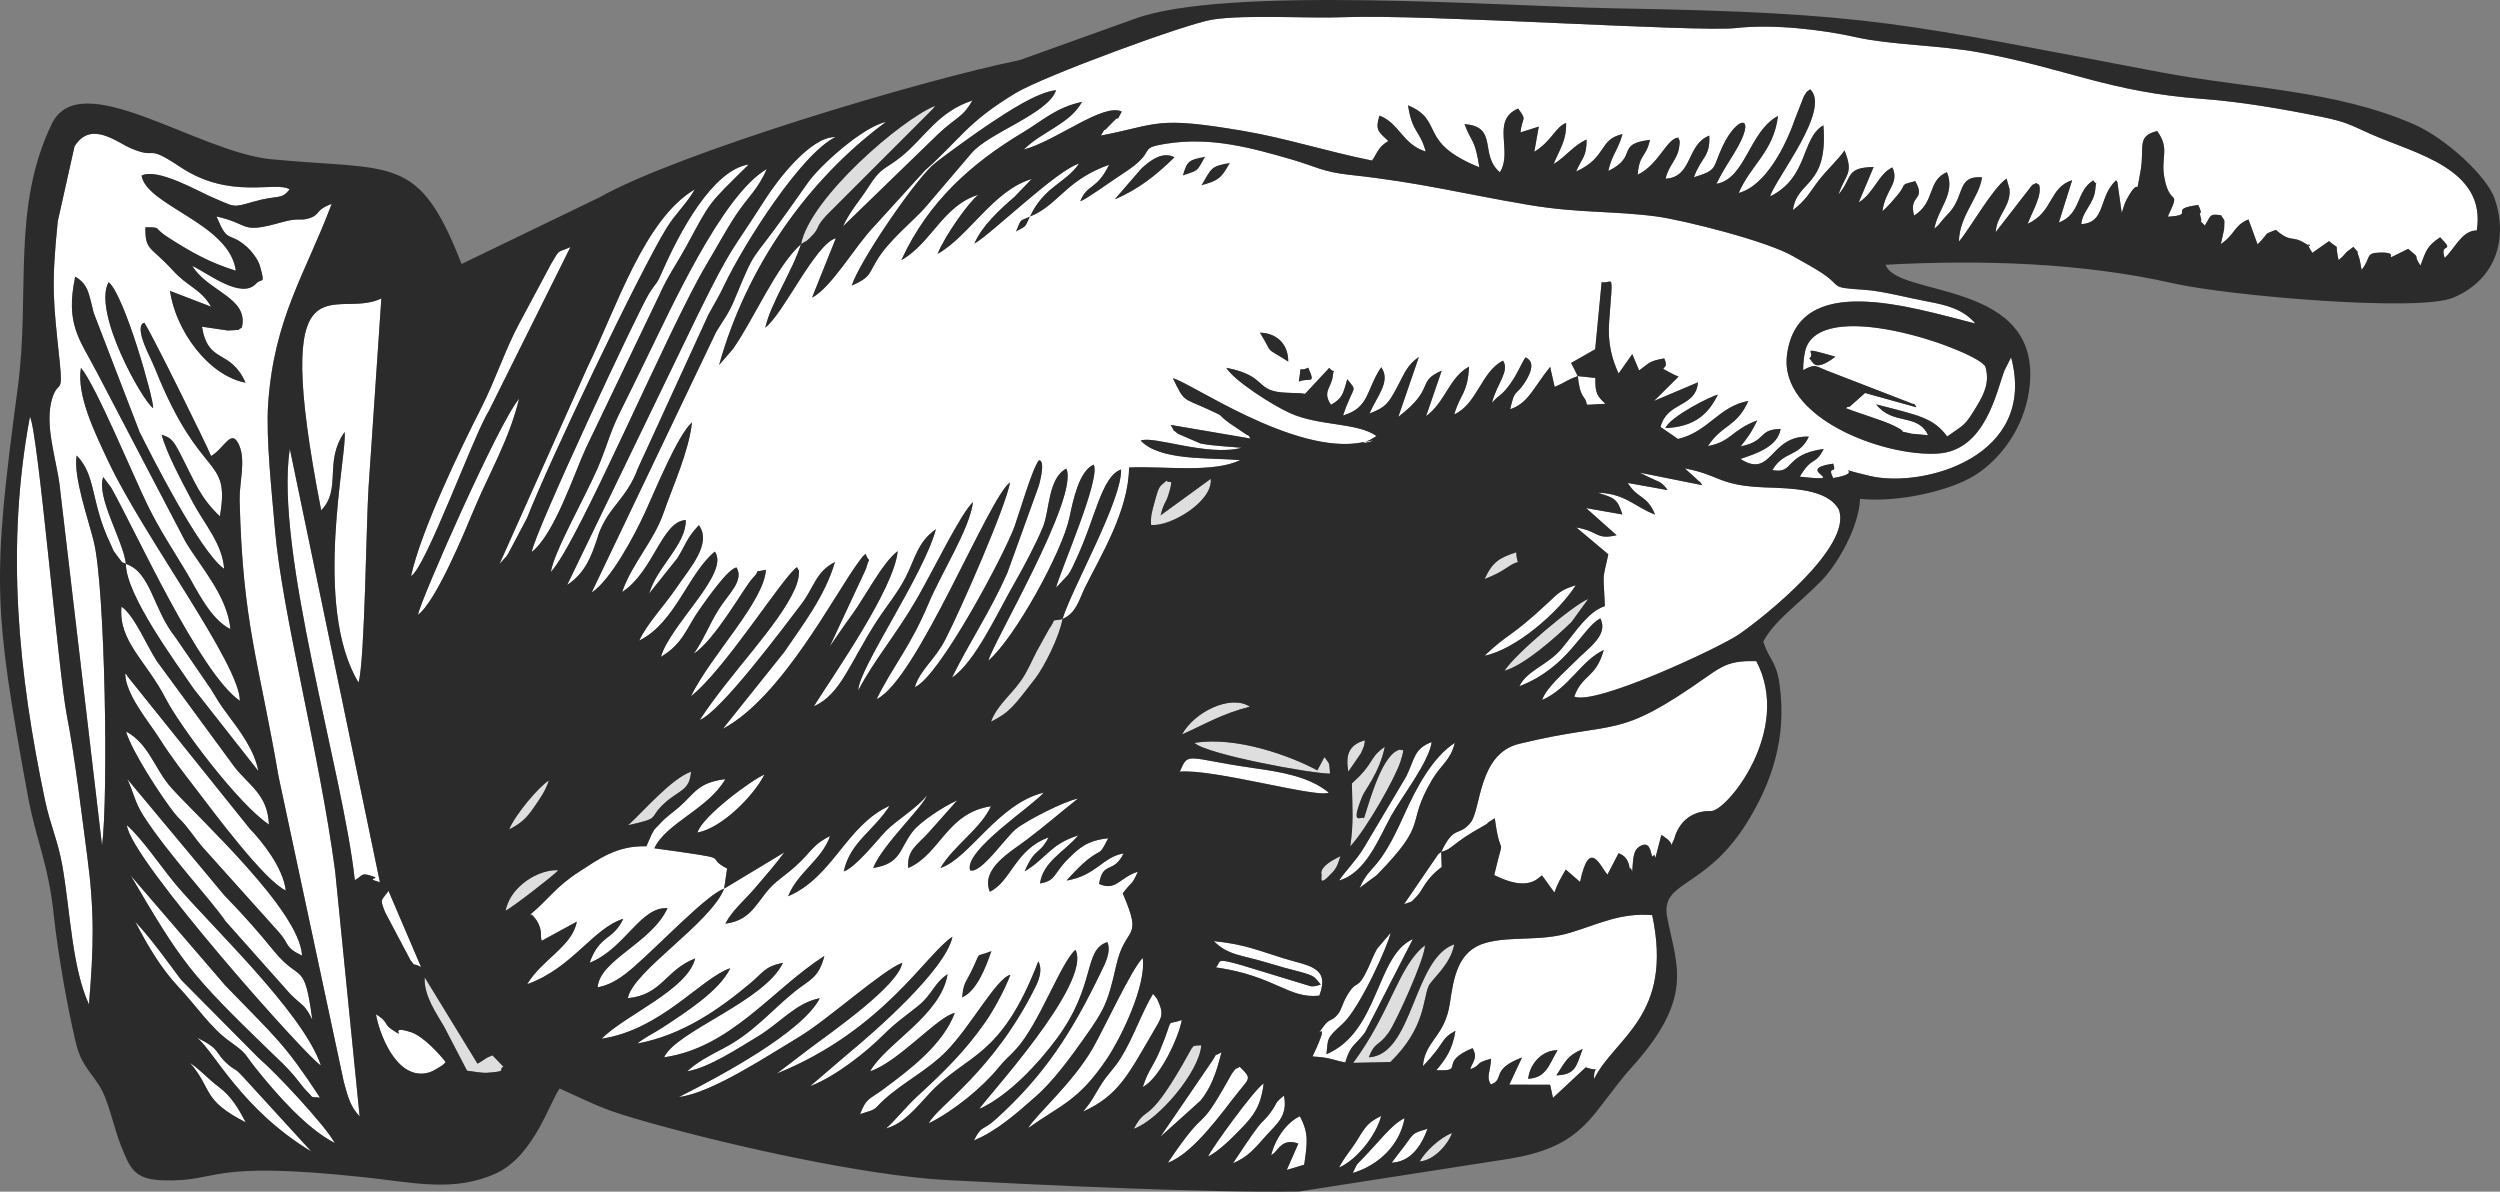 <?xml version="1.0" encoding="utf-8"?>
<!-- Generator: Adobe Illustrator 19.0.0, SVG Export Plug-In . SVG Version: 6.00 Build 0)  -->
<svg version="1.1" id="Layer_1" xmlns="http://www.w3.org/2000/svg" xmlns:xlink="http://www.w3.org/1999/xlink" x="0px" y="0px"
	 viewBox="0 0 600 286" enable-background="new 0 0 600 286" xml:space="preserve">
<rect x="0" y="0" width="600" height="286" fill="#808080" stroke="none"/>
<rect id="XMLID_1_" x="0" y="0" fill="none" width="600" height="286"/>
<g id="XMLID_165_">
	<path id="XMLID_161_" fill-rule="evenodd" clip-rule="evenodd" fill="#2B2B2B" d="M230.87,239.415
		c3.656-1.494,5.899-7.642,7.113-11.197c-4.287,1.701-2.304-0.361-4.948,4.979C231.577,236.141,231.236,235.84,230.87,239.415
		L230.87,239.415z"/>
	<path id="XMLID_160_" fill-rule="evenodd" clip-rule="evenodd" fill="#2B2B2B" d="M288.311,44.488
		c4.211-1.085,4.877-1.828,6.879-5.401C290.444,39.86,290.751,40.415,288.311,44.488L288.311,44.488z"/>
	<path id="XMLID_159_" fill-rule="evenodd" clip-rule="evenodd" fill="#2B2B2B" d="M283.847,42.143
		c3.785-1.349,3.279-0.665,5.389-4.538C285.411,38.351,284.91,38.446,283.847,42.143L283.847,42.143z"/>
	<path id="XMLID_158_" fill-rule="evenodd" clip-rule="evenodd" fill="#2B2B2B" d="M247.219,51.943
		c-2.761,1.245-2.011,0.351-3.436,3.674C246.511,54.075,245.864,54.856,247.219,51.943L247.219,51.943z"/>
	<path id="XMLID_157_" fill-rule="evenodd" clip-rule="evenodd" fill="#DEDEDE" d="M333.686,254.89
		c8.337-8.104,7.793-14.929,9.152-18.18c0.691-1.652,5.33-5.15,6.184-10.069c-9.849,3.375-9.892,26.576-20.499,27.111
		c1.45-3.825,2.239-2.448,4.719-5.886c1.814-2.515,8.897-18.229,8.741-20.989c-6.416,5.016-8.087,15.86-17.217,28.212
		L333.686,254.89L333.686,254.89z"/>
	<path id="XMLID_156_" fill-rule="evenodd" clip-rule="evenodd" fill="#DEDEDE" d="M192.245,58.579
		c1.094-0.726,0.937-0.334,2.043-1.39c3.181-3.032,0.586-2.155,5.294-6.736l24.309-24.306c0.145-0.171,0.379-0.513,0.565-0.771
		C216.311,28.674,194.444,47.482,192.245,58.579L192.245,58.579z"/>
	<path id="XMLID_155_" fill-rule="evenodd" clip-rule="evenodd" fill="#DEDEDE" d="M327.345,196.401
		c-0.46-0.794-3.449,2.294-0.418-5.215c0.725-1.794,4.046-5.52,5.433-11.94c-3.198,2.079-2.766,3.564-5.993,6.95l-1.915,1.825
		c0.109,6.252,0.436,9.417-0.393,15.124c4.115-4.503,10.913-16.692,12.086-20.451c1.313-4.208,0.154-2.073-0.032-2.823
		C331.852,180.697,328.917,191.58,327.345,196.401L327.345,196.401z"/>
	<path id="XMLID_154_" fill-rule="evenodd" clip-rule="evenodd" fill="#DEDEDE" d="M286.661,178.302
		c3.005,2.736,27.769,7.348,32.553,7.368c-0.236-2.9-0.024-2.093-1.348-3.979l-1.707,3.194
		C309.679,181.401,296.642,176.634,286.661,178.302L286.661,178.302z"/>
	<path id="XMLID_153_" fill-rule="evenodd" clip-rule="evenodd" fill="#DEDEDE" d="M114.598,255.279l-12.679-20.724
		c-0.257,4.394,2.856,8.691,4.679,11.867l5.494,10.547c1.304,0.154,3.556,0.585,4.767,0.5c5.269-0.368,2.543-0.648,3.947-1.475
		l-2.603-2.711c-0.24,0.067-1.116,0.467-1.358,0.579C116.783,253.89,115.279,254.948,114.598,255.279L114.598,255.279z"/>
	<path id="XMLID_152_" fill-rule="evenodd" clip-rule="evenodd" fill="#DEDEDE" d="M254.994,148.576
		c-3.287,0.745-1.12-0.591-3.243,2.431c-0.22,0.314-1.283,2.387-1.947,3.508c-1.565,2.642-2.347,4.785-3.744,7.225
		c-2.655,4.634-6.583,6.987-8.228,11.476c4.642-2.308,5.659-4.012,10.571-10.301C250.571,160.139,254.29,152.754,254.994,148.576
		L254.994,148.576z"/>
	<path id="XMLID_151_" fill-rule="evenodd" clip-rule="evenodd" fill="#DEDEDE" d="M278.527,123.697
		c0.854-3.23,1.303-3.041,1.824-4.713c1.585-5.083,0.209-2.538-0.341-3.668c-1.719,1.597-1.734,0.831-2.889,5.104
		c-0.661,2.446-0.971,3.256-0.869,5.554c4.501,0.544,14.914-5.601,14.325-11.052L278.527,123.697L278.527,123.697z"/>
	<path id="XMLID_150_" fill-rule="evenodd" clip-rule="evenodd" fill="#DEDEDE" d="M361.072,160.993
		c4.791-1.362,12.181-7.928,16.096-11.711l4.015-5.527C377.752,145.026,363.504,157.055,361.072,160.993L361.072,160.993z"/>
	<path id="XMLID_149_" fill-rule="evenodd" clip-rule="evenodd" fill="#DEDEDE" d="M272.106,270.912
		c5.888-2.038,15.786-13.718,16.201-20.057c-2.579,0.275-1.408-0.685-4.486,4.63C275.017,270.69,275.345,264.783,272.106,270.912
		L272.106,270.912z"/>
	<path id="XMLID_148_" fill-rule="evenodd" clip-rule="evenodd" fill="#DEDEDE" d="M150.747,198.05
		c8.274-1.821,4.531-1.516,8.917-5.447c3.338-2.991,5.874-2.839,6.184-7.406C160.999,186.976,154.552,194.63,150.747,198.05
		L150.747,198.05z"/>
	<path id="XMLID_147_" fill-rule="evenodd" clip-rule="evenodd" fill="#DEDEDE" d="M283.685,176.27
		c5.469-2.449,9.785-5.054,16.279-6.659C295.393,166.558,286.633,170.856,283.685,176.27L283.685,176.27z"/>
	<path id="XMLID_146_" fill-rule="evenodd" clip-rule="evenodd" fill="#DEDEDE" d="M121.323,218.579
		c1.438-0.649,11.19-8.156,12.684-9.718c-3.279-0.16-6.544,1.542-8.532,3.201C123.31,213.868,121.914,215.931,121.323,218.579
		L121.323,218.579z"/>
	<path id="XMLID_145_" fill-rule="evenodd" clip-rule="evenodd" fill="#DEDEDE" d="M122.183,199.073
		c2.853-1.471,4.182-2.7,5.925-5.255c1.559-2.285,2.716-3.791,3.629-6.506C129.463,188.636,123.631,195.508,122.183,199.073
		L122.183,199.073z"/>
	<path id="XMLID_144_" fill-rule="evenodd" clip-rule="evenodd" fill="#DEDEDE" d="M356.298,138.978
		c2.273-0.924,3.657-1.56,5.574-2.87c3.604-2.465,2.202,0.477,2.021-3.558C359.815,133.889,358.219,134.831,356.298,138.978
		L356.298,138.978z"/>
	<path id="XMLID_143_" fill-rule="evenodd" clip-rule="evenodd" fill="#DEDEDE" d="M340.725,278.743
		c3.512-0.229,6.93-4.295,7.752-6.818C345.424,273.115,342,276.441,340.725,278.743L340.725,278.743z"/>
	<path id="XMLID_142_" fill-rule="evenodd" clip-rule="evenodd" fill="#DEDEDE" d="M326.635,180.765
		c0.981-2.213,0.693-1.462,0.95-3.088c-4.066,1.112-4.641,3.763-3.994,7.525L326.635,180.765L326.635,180.765z"/>
	<path id="XMLID_141_" fill-rule="evenodd" clip-rule="evenodd" fill="#DEDEDE" d="M317.098,209.642
		c0.437,0.284-1.168,3.948,2.728-0.301c1.335-1.456,1.47-2.816,1.894-3.855C319.247,206.659,317.036,208.062,317.098,209.642
		L317.098,209.642z"/>
	<path id="XMLID_304_" fill-rule="evenodd" clip-rule="evenodd" fill="#FFFFFF" d="M399.682,102.747
		c1.292-2.875,11.145-7.761,12.607-8.028C409.987,99.378,406.747,102.432,399.682,102.747L399.682,102.747z M311.705,91.573
		c0.837-4.77-0.38-1.991,2.264-3.332C315.87,92.499,314.324,90.499,311.705,91.573L311.705,91.573z M302.393,79.842
		c3.797,0.078,6.777,2.514,6.788,6.933C303.061,82.856,305.93,85.597,302.393,79.842L302.393,79.842z M247.219,51.943
		c-1.355,2.913-0.707,2.132-3.436,3.674C245.207,52.294,244.458,53.187,247.219,51.943L247.219,51.943z M288.311,44.488
		c2.439-4.073,2.132-4.628,6.879-5.401C293.188,42.66,292.523,43.403,288.311,44.488L288.311,44.488z M283.847,42.143
		c1.063-3.697,1.565-3.792,5.389-4.538C287.125,41.478,287.632,40.794,283.847,42.143L283.847,42.143z M267.549,47.832l6.389-7.378
		c2.028-1.884,5.061-4.235,7.925-2.698C277.714,41.801,273.404,45.367,267.549,47.832L267.549,47.832z M204.424,68.536
		c1.851-5.757,14.506-24.366,19.409-28.883c1.617-1.489,11.583-8.6,13.973-10.152c3.743-2.429,10.882-7.317,15.643-7.86
		c-1.767,5.627-16.297,10.244-20.365,15.2l-11.097,13.023c-2.767,3.139-8.692,7.833-11.534,12.593
		C208.397,65.898,208.853,66.587,204.424,68.536L204.424,68.536z M192.245,58.579c-5.952,5.304-11.162,17.759-16.329,25.17
		l-3.327,3.844c6.528-23.368,21.119-44.365,40.053-58.333c-5.522,1.176-15.729,10.341-18.681,14.493
		c-1.718,2.416-3.109,4.405-4.993,7.055c-9.316,13.11-7.255,8.008-12.747,21.233c-1.384,3.333-2.497,4.557-4.368,7.677
		l-29.864,62.506c4.555-2.964,10.208-13.538,12.822-19.228c2.443-5.317,7.85-18.623,11.278-21.628
		c-0.822,7.185-4.581,15.203-6.837,21.739c-2.337,6.768-7.628,12.198-9.936,18.98c7.558-4.927,9.506-16.973,15.268-17.275
		c0.18,5.787-7.055,11.403-8.764,17.617l6.717-8.41c2.234-3.62,2.268-4.875,5.196-7.974c3.219,4.45-2.25,10.397-5.111,14.639
		c-3.249,4.818-7.336,8.985-9.203,13.056c8.58-4.177,11.766-16.103,18.144-21.354c3.715,5.119-10.712,17.493-12.94,25.261
		c5.475-3.28,6.077-6.909,9.397-11.566c1.842-2.583,6.753-9.639,8.751-9.885c1.854,3.149-1.894,6.282-4.25,10.019
		c-2.309,3.663-3.771,7.606-6.025,10.684c5.116-3.272,12.213-16.089,14.042-18.004c2.862-2.997-0.699-1.159,3.284-2.155
		c-0.473,7.703-12.98,20.234-18.006,30.368c8.093-6.274,22.169-28.826,25.465-30.983c0.59,1.284,0.56,0.282,0.392,2.218
		c-0.059,0.685-0.462,2.042-0.884,2.978c-4.083,9.065-15.196,19.836-22.85,31.475c5.081-1.994,20.137-22.239,24.297-27.678
		c3.28-4.288,3.49-7.838,8.151-10.225c-2.358,8.186-7.897,15.292-12.151,21.581l-14.75,18.447
		c14.194-7.523,26.842-32.336,32.625-40.104c1.14-1.531,0.672-1.002,1.602-1.881c1.173,2.727,1.081,0.049,0.112,3.62l-8.724,18.69
		c2.093-3.024,3.419-5.025,5.404-7.732c3.013-4.109,7.435-12.689,10.949-15.232c-0.864,9.046-15.276,29.504-20.128,37.223
		c6.478-2.815,8.658-10.499,15.115-20.453c2.321-3.579,4.951-6.657,6.949-10.547c2.214-4.309,2.787-8.358,7.233-11.497
		c-2.942,11.03-18.638,33.563-18.622,38.659c3.951-7.514,9.145-13.395,14.191-22.202c4.046-7.06,10.376-20.195,13.338-22.975
		c-0.822,6.503-7.54,16.878-10.735,24.478c-4.347,10.343-8.372,14.666-12.412,22.828c9.585-4.417,26.939-48.468,32.046-52.035
		c-1.1,5.998-11.719,30.262-15.541,37.705c-2.568,5.001-6.064,7.252-7.326,11.451c5.853-2.365,21.675-32.185,23.965-38.647
		c1.19-3.358,4.297-14.005,5.813-15.788c0.008,0.012,1.761-0.5-0.018,6.087l-7.594,21.022c-4.157,9.333-9.012,16.431-13.265,25.059
		c5.632-3.795,10.819-15.41,15.207-23.044c1.816-3.159,4.985-9.07,6.641-13.131c1.661-4.072,1.181-11.658,5.601-14.003
		c3.214,6.666-17.82,42.152-18.686,46.065c6.347-5.426,17.691-26.102,19.429-34.262c0.861-4.046,2.283-11.21,5.83-12.763
		c1.784,3.263-7.958,25.319-9.033,29.543l2.878-3.07c0.95-1.392,1.288-2.352,1.873-3.589c4.725-9.995,6.119-20.03,10.859-21.721
		c0.22,7.437-11.709,28.299-14.065,35.898c3.395-1.525,3.928-4.565,5.425-7.61c3.566-7.254,10.484-18.375,10.553-28.763
		c8.171-0.389,20.168,1.411,26.697-1.783c-7.948-0.621-19.28,0.173-23.895-4.661c2.942-1.311,15.932,3.887,24.242,1.713
		c-3.25-0.314-6.852-0.441-9.89-1.029l-5.454-2.359c-1.897-1.686-0.173,0.402-1.709-2.099l19.129,3.269
		c-0.198-0.45-0.587-1.018-0.715-0.795l-4.251-2.868c-3.492-2.528-0.508-1.224-5.348-3.429c-5.971-2.72-5.48-1.61-8.267-7.35
		c3.457,0.487,29.239,18.68,45.548,15.342c6.818-1.396-3.473,1.414,1.772-0.596l1.535-0.894c-4.585-3.31-13.71-2.323-20.785-5.522
		c-4.196-1.897-13.365-7.745-15.267-10.866c10.218,1.99,6.502,5.707,14.549,5.99l3.43,0.131c0.294,0.037,0.643,0.106,0.912,0.147
		l5.823-6.256c1.619,1.938,1.157-0.856,0.83,2.043c-0.298,2.636-2.577,3.731-0.414,6.823c2.839-1.601,2.898-2.715,3.902-6.13
		c2.553,3.242,1.624,0.947-1.022,8.701c6.447-1.913,5.449-6.05,9.17-11.582c2.42,3.413-1.111,7.033-2.802,11.103
		c3.896-1.486,4.511-2.427,6.552-6.184c1.717-3.16,2.355-5.388,5.286-7.384l-4.937,14.381c9.194-7.081,4.107-8.313,10.415-11.091
		l-3.747,10.915c4.674-3.411,5.524-9.336,10.319-11.875c-0.38,6.559-2.01,6.256-3.56,11.443c5.499-2.416,6.5-10.332,11.712-12.888
		c1.635,2.557-1.438,5.386-2.675,10.151c2.145-2.451,2.265-1.542,4.527-4.772c1.802-2.573,2.195-4.088,3.553-6.197
		c0.265,0.309,3.118,0.96-0.217,6.103c-2.209,3.406-2.302,1.15-3.481,6.368c4.351-1.423,5.516-5.086,9.586-10.145
		c0.094,0.191,0.127,0.33,0.145,0.622l0.951,4.176c2.99-1.295,2.597-1.522,5.546-2.6c-0.083-0.122-1.133-2.333-1.608-3.153
		l5.785-3.291l1.553-16.115c2.704,0.613,2.796-3.418,1.798,9.489c-0.411,5.316,0.778,9.207,2.268,12.449l3.282-4.661l1.644,3.924
		c2.623-1.872,2.24-2.208,6.024-2.893c1.652,3.572-2.896,1.241,2.628,4.032c0.153,0.077,0.566,0.18,0.797,0.357l-5.886,5.822
		l10.554-4.463c-0.516,6.172-7.365,4.476-8.982,10.705l4.194,2.891c7.345-1.747,9.758-7.844,16.891-9.128
		c-2.946,6.441-6.236,5.507-9.717,10.826c5.676-1.063,5.486-3.745,11.84-6.165c-1.511,3.182-2.399,4.149-3.966,6.233
		c6.335-1.255,4.058-4.082,9.585-4.182c-0.722,4.196-5.573,5.838-9.654,7.207c7.681,4.878,6.962-5.745,16.432-5.356
		c-2.504,5.13-5.932,3.253-8.764,8.02c5.354,1.053,2.713-3.73,12.324-5.072c-2.112,4.153-2.628,1.469-5.751,6.653
		c13.061,1.454-2.169-1.618,8.005-3.121c1.081,2.794-1.551,0.169,0,3.459c9.021-1.509-2.397-3.13,8.924-0.485
		c12.606,2.945,40.211-4.532,33.794-28.503l-1.579,3.142c-1.945,4.979-4.508,19.251-16.013,19.965
		c-12.902,0.801-38.263-8.541-36.175-23.819c2.73-19.978,29.41-11.357,45.208-7.386c-3.008-3.532-7.086-4.466-11.639-5.321
		c-4.847-0.91-10.695-2.489-14.894-2.77c-9.465-0.634-4.495-0.539-11.556-4.827c-2.21-1.343-3.335-1.867-5.599-3.203
		c-6.139-3.623-26.446-8.737-33.018-9.599c-10.246-1.344-18.529-0.75-30.225-2.708c-16.099-2.695-26.013-5.405-43.242-7.259
		c-6.517-0.701-8.332-2.07-13.811-3.656c-9.606-2.781-19.393-5.53-30.126-3.833c-7.603,1.202-1.646,1.497-10.4,7.118
		c-2.527,1.623-8.639,6.083-10.333,6.728c1.734-4.334,3.925-2.566,6.914-8.775c-9.706,3.454-11.703,8.636-17.494,11.745
		c-0.178,0.096-0.578,0.259-0.726,0.334c-0.148,0.074-0.491,0.213-0.736,0.32c3.362-7.207,8.509-7.931,11.768-12.679
		c-5.318,1.503-20.981,16.862-25.127,19.199c1.787-4.198,5.971-8.059,9.584-11.178l4.177-4.314
		c-9.147,2.626-15.145,13.833-22.593,17.96c1.718-4.282,7.429-12.383,9.79-14.19c-8.503,2.585-11.259,11.598-18.481,15.694
		c6.491-14.218,17.19-23.482,29.202-30.666c4.623-2.765,7.847-5.953,14.136-7.311c-2.849,5.291-9.681,7.115-13.962,11.443
		c7.821-2.096,19.087-11.282,23.515-9.112c-1.866,3.439-0.013,0.214-2.088,2.452c-0.222,0.239-0.959,0.95-1.186,1.201
		c-1.591,1.754-0.26-0.392-1.755,2.1c14.064-2.697,12.848-4.748,34.173-1.119c10.441,1.777,19.981,4.915,30.932,7.122
		c1.32-1.962,1.522-3.292,3.903-4.696c-2.351-2.219-3.228-2.611-2.122-6.101c4.816,1.872,5.453,6.835,11.091,8.638
		c-1.405-5.224-3.216-4.405-4.245-11.105c8.898,3.729,2.1,8.826,17.111,14.871c-1.061-6.906-1.7-5.531-3.56-10.351
		c8.236,0.6,3.461,7.31,8.494,11.55c3.208-5.004-2.25-12.468,4.382-15.287c2.21,3.014,1.027,1.773,0.547,5.725l4.404-1.394
		l-1.078,6.051c4.238-2.605,5.132-6.055,7.633-6.92c0.143,4.184-1.579,6.352-3.012,9.872c3.018-1.807,4.756-4.501,7.941-5.895
		c-0.023,4.267-1.023,4.167-2.533,7.678c7.548-3.429,5.379-7.742,11.159-8.98c-1.179,3.994-2.644,5.138-3.423,8.843
		c7.343-3.575,1.588-6.435,9.996-7.472c-0.957,4.354-2.533,3.263-2.949,8.368c5.076-2.41,6.904-8.632,9.727-8.916
		c0.272,0.725,0.489,0.47,0.258,2.145c-0.455,3.303-2.57,4.41-3.276,7.731c6.553-0.405,4.9-8.118,10.48-10.356
		c0.252,5.239-1.903,5.025-3.696,10.008c5.769-1.797,4.348-1.931,6.824-7.284c3.672-7.944,8.747-8.041,2.755,1.641
		c-1.946,3.146-2.614,4.095-4.175,7.221c7.099-1.272,7.748-12.488,14.794-16.315c-1.096,8.702-6.511,11.658-9.453,18.509
		c6.491-1.698,11.36-11.441,13.511-17.733l2.161-5.5c1.069-1.62,0.385-0.783,1.513-1.65c5.048,4.898-8.326,21.36-9.65,25.711
		c9.313-4.583,7.387-13.952,12.804-17.074c1.173,14.978-6.351,13.018-7.326,20.364c3.257-2.461,4.044-4.34,6.296-7.245
		c1.851-2.388,4.727-5.049,6.097-7.087c2.301,5.716,0.203,5.616-1.443,10.558c3.404-3.896,1.522-6.491,8.426-6.581l-3.579,8.505
		c3.543-2.109,4.875-7.014,8.093-8.402c1.751,3.901-1.73,5.258-2.392,10.523c1.531-1.363,2.619-2.715,3.69-3.98
		c2.298-2.714,0.148-2.22,4.179-3.252c2.709,4.851-1.71,3.097-0.269,8.265c5.159-3.234,3.083-8.387,7.873-10.424
		c2.138,5.238-2.207,8.711-3.012,13.578c1.529-1.295,1.091-1.16,2.324-2.522l1.56-1.701c3.343-4.022,1.655-8.537,7.551-8.122
		c-0.675,4.906-5.432,9.122-5.551,15.43c2.457-2.774,8.152-12.942,11.434-15.116l0.72,2.526c0.008,0.233,0.041,0.599,0.026,0.858
		c-0.219,3.83-3.099,5.516-3.348,9.47l8.779-11.329c1.792-0.76,0.487-0.479,1.632-0.056c0.803,2.509-1.522,6.137-2.738,9.391
		c6.286-2.926,5.04-8.653,10.675-10.483l-3.205,10.187c5.504-2.138,4.046-7.545,8.272-10.121c1.183,1.802,0.763-1.138,0.505,2.005
		c-0.303,3.677-3.077,5.201-3.381,8.486c6.006-0.38,4.039-6.505,8.353-10.527c0.181,0.21,0.321,0.354,0.349,0.755l1.016,7.094
		c0.725-2.208,0.625-2.451,1.924-4.546c2.532-4.083,1.328,1.382,2.571-5.438c1.083-5.943-1.091-8.401,3.999-9.688
		c3.136,4.358,0.79,6.142,1.734,11.236c1.337,7.216,4.094,2.278,0.798,9.327c7.153-0.424-0.418-1.809,7.326-2.811
		c1.224,2.568,0.188,1.544,0.422,2.312c1.05,3.44-1.173,0.06,1.148,2.629c1.454-2.203,0.964-2.967,3.912-2.467
		c0.932,1.595,0.824,0.466,0.731,3.319c-0.006,0.17-0.663,2.969-0.8,3.6c3.507-2.391,3.153-4.502,6.637-5.925l2.191,5.996
		c3.235-3.285,1.055-2.152,4.382-3.496c3.624,3.179,3.919,1.312,6.819,3.131c3.424,2.148-0.771-1.773,1.945,2.386l3.997-2.809
		c2.977,2.513,1.199-0.201,2.297,4.562c2.427-2.066,0.704-1.143,3.564-3.188c1.799,2.238,0.364-0.156,1.373,2.638
		c0.288,0.798,0.373,2.063,0.609,2.881c2.365-3.09,0.798-4.041,4.375-4.15c6.154-0.187-1.456,3.145,6.788-0.893
		c3.433,2.823,0.837,0.878,2.944,4.015c1.35-3.624,1.593-4.708,4.724-6.792c3.905,4.007-0.332,0.972,1.096,4.97
		c2.303-2.183,3.731-5.726,6.718-6.508c0.085-0.023,0.434-0.054,0.502-0.068c0.064-0.013,0.33,0.024,0.478-0.035
		c2.345-14.803-14.636-18.39-25.254-23.051c-4.808-2.111-5.733-2.942-12.022-4.221c-8.996-1.828-19.218-3.615-28.466-4.291
		c-22.667-1.658-32.715-7.344-53.823-11.194c-9.137-1.666-21.241-1.794-29.177-3.571c-8.498-1.903-20.141-3.254-29.116-2.245
		c-8.997,1.011-75.082-3.372-93.846-2.614c-8.826,0.357-23.634-0.673-31.737,0.576c-6.247,0.963-40.583,13.609-47.219,17.625
		c-11.849,7.169-13.05,10.84-21.868,18.672L209.9,54.21c-4.542,4.627-10.321,14.819-14.997,17.21l5.714-14.256
		c-4.933,1.359-12.562,18.131-16.942,21.453C184.992,72.74,190.304,64.842,192.245,58.579L192.245,58.579z"/>
	<path id="XMLID_301_" fill-rule="evenodd" clip-rule="evenodd" fill="#FFFFFF" d="M36.758,97.949
		c-2.453-1.552-14.645-23.09-10.69-30.24C29.846,70.786,36.881,95.64,36.758,97.949L36.758,97.949z M30.215,135.339
		c-0.586-5.522-7.174-15.988-5.443-20.844l1.911,2.537c5.947,10.579,21.171,44.434,30.884,51.177
		c0.078-8.679-23.11-39.552-31.455-57.239c-3.356-7.111-7.784-16.129-6.684-22.697c3.512,4.081,12.678,26.228,16.051,33.098
		c2.89,5.886,5.937,10.411,9.237,15.934c2.59,4.335,5.708,11.248,10.592,13.693c-0.789-8.132-7.165-14.872-10.838-21.095
		L23.384,89.588c-4.261-8.201-7.774-11.692-5.326-23.182c3.247,1.901,3.248,4.21,4.44,8.716l10.984,28.518
		c2.807,5.614,14.39,28.641,20.314,32.894c-0.4-6.038-4.846-10.887-7.557-16.048c-2.422-4.609-6.353-11.848-7.431-16.167
		c2.087,0.826,2.51,0.802,4.574,4.805c3.496,6.781,4.589,10.211,9.393,14.801c2.523-14.94-4.506-7.931-15.434-35.135
		c-0.984-2.451-2.024-4.335-2.744-6.231c-1.906-5.021,0.03-5.078,0.034-5.083c1.172,1.392,15.247,29.847,16.026,31.979
		c3.303-1.929,4.918-6.982,6.808-2.435c1.528,3.675-0.051,8.941,0.046,12.997c0.707,29.62,4.619,38.76,9.349,66.372l15.655,73.273
		c1.032,3.816,1.601,5.926,3.803,8.291l-5.878-58.842c-3.699-28.012-12.753-62.033-14.438-81.953
		c-0.724-8.566-2.208-22.041-1.647-30.197c1.429-20.769,8.958-31.219,15.254-48.03c-4.334,1.591-2.41,2.624-5.774,3.558
		c-1.849,0.514-2.218-0.271-6.078,0.813c-10.382,2.917-7.297,0.566-15.8-1.351c2.847,6.875,2.763,3.34,7.256,7.276
		c0.986,0.864,2.717,2.942,3.187,4.651c1.29,4.694,0.506,2.744-0.857,4.116c-3.589,4.071-11.762-2.531-15.405-4.182
		c3.769,6.232,13.62,7.585,11.908,14.806c-1.41,0.748,0.136,0.459-2.554,0.663c-0.279,0.021-0.583,0.028-0.882,0.028l-6.143-0.9
		c1.537,9.167,6.694,5.103,10.47,13.436c-8.85-1.66-16.788-12.47-18.131-22.021l9.848,3.783c-2.419-4.246-5.517-4.7-9.173-8.711
		c-5.38-5.903-6.674-4.676-6.58-10.347c4.121,0.026,1.571-0.032,5.588,2.529c5.582,3.558,9.952,5.999,16.116,7.896
		c-1.502-11.369-21.382-15.544-22.628-22.828c3.843-1.914,13.511,3.745,17.28,5.352c5.159,2.198,4.547,2.37,9.375,0.967
		c6.346-1.843,6.8-0.348,8.883-3.028c-3.35-2.067-14.226,2.635-26.234-5.352c-8.756-5.825-5.04-1.587-11.916-4.515
		c-3.254-1.385-9.602-6.779-13.486-0.421l-4.017,17.97c-1.608,15.827-1.047,19.288,0.469,33.727
		c0.847,8.069-0.342,4.326-1.736,8.557c-2.059,6.249,0.889,14.59,1.689,20.864l10.21,86.698c1.536-11.851,0.757-61.805-1.98-72.979
		c-1.297-5.297-4.968-15.637-4.113-20.663c4.718,4.768,3.322,11.191,8.051,21.075c0.986,2.061,0.311,1.144,1.547,2.836
		C29.975,135.934,29.125,134.587,30.215,135.339L30.215,135.339z"/>
	<path id="XMLID_298_" fill-rule="evenodd" clip-rule="evenodd" fill="#FFFFFF" d="M230.87,239.415
		c0.366-3.575,0.707-3.274,2.165-6.218c2.644-5.339,0.661-3.277,4.948-4.979C236.769,231.774,234.527,237.922,230.87,239.415
		L230.87,239.415z M173.786,213.282c-3.196,8.256-21.971,19.861-23.103,26.285c8.16-0.739,9.08-6.832,16.158-9.529
		c-1.847,7.544-16.85,13.565-22.462,19.263c14.416-2.206,23.749-14.463,30.878-16.927c-2.579,5.47-11.021,10.797-16.327,14.287
		c-2.397,1.576-3.888,2.085-5.988,3.806c10.89-2.066,19.517-8.125,27.111-14.464c3.128-2.61,3.391-3.997,7.874-4.937
		c-4.473,9.316-25.691,16.417-28.55,22.695c16.105-2.345,25.813-16.188,38.473-24.335c-1.384,5.401-3.58,5.688-7.108,8.538
		c-5.609,4.531-9.905,9.872-17.05,13.597c-3.337,1.74-6.41,3.335-8.769,5.555c5.226-0.838,12.526-5.719,16.925-8.348
		c5.314-3.175,9.154-8.101,14.907-9.197c-4.158,8.125-23.69,18.608-33.818,23.719c7.839-0.932,21.36-9.951,28.854-14.428
		c6.806-4.066,19.896-15.937,24.754-17.796c-0.805,5.397-16.969,16.64-22.08,20.462l-8.044,6.136
		c25.608-10.332,36.029-28.989,42.17-32.831c-1.654,7.862-18.319,22.496-25.106,28.094l-9.054,7.753
		c5.908-2.179,13.431-8.133,17.635-12.351c3.003-3.014,5.381-4.535,8.36-6.971c3.452-2.823,3.697-5.377,7.002-7.544
		c-1.657,9.957-14.764,16.524-18.618,23.303c6.69-2.115,16.493-13.385,20.335-13.984c-2.867,7.555-10.601,13.429-17.127,18.267
		c-3.527,2.614-4.059,2.022-5.603,6c4.639-1.449,2.888-0.891,5.858-3.556c4.648-4.172,10.467-7.066,14.788-11.47
		c5.97-6.084,12.075-17.601,15.435-18.427c-1.315,3.513-4.037,8.52-6.034,11.379c-4.79,6.855-9.71,11.73-16.251,17.727
		c-2.808,2.575-5.641,6.173-7.571,7.779c4.212-1.139,7.15-4.853,10.337-8.303c9.134-9.889,17.113-8.111,26.22-31.804
		c0.918,1.61,0.427,3.858-0.546,5.841c-10.188,20.758-23.869,29.022-25.736,33.027c5.895-2.895,12.919-8.644,16.748-13.383
		c1.651-2.043,2.526-2.577,4.266-4.496c5.499-6.062,10.6-20.564,14.172-23.766c4.179,8.072-22.219,36.404-23.068,38.218
		c7.088-3.261,14.097-10.83,18.558-16.849c9.594-12.947,6.32-21.34,12.178-23.217c0.969,2.341-0.558,5.183-1.616,7.371
		c-6.957,14.38-13.47,24.605-25.197,35.169c-3.31,2.982-3.196,1.168-5.224,5.066c5.56-2.265,10.395-6.64,14.963-10.653
		c3.932-3.454,8.084-9.028,11.441-13.796c4.764-6.767,5.681-8.264,7.73-17.427c2.276-10.178,6.626-5.706,1.595-17.421
		c2.268-3.03,2.135-1.82,3.633-5.206c-4.479,1.429-5.213,4.733-9.314,2.948c0.909-5.645,3.404-2.272,5.891-7.331
		c-4.999,0.802-6.625,5.355-13.697,6.512c1.357-1.515,3.503-3.801,5.06-5.024c3.521-2.765,2.701-0.696,4.935-5.126
		c-5.033,0.539-6.968,2.316-9.582,4.907c-3.596,3.565-2.914,5.324-6.781,5.93c0.732-5.24,5.839-7.564,9.179-11.522
		c-6.76,2.108-7.579,5.459-12.872,8.638c2.596-5.987,3.407-3.683,5.747-8.152c-8.014,2.855-9.009,10.623-14.104,13.025
		c-2.22-5.501,4.875-9.469,8.872-12.482c4.564-3.441,7.884-6.39,12.29-9.867c-3.333,0.609-12.468,5.34-14.894,7.306
		c-2.552,2.068-8.436,10.853-10.991,9.901c-1.58-4.711,15.105-15.485,17.664-18.646c-11.025,2.686-17.861,15.831-24.779,18.092
		c3.18-5.386,9.581-9.326,12.113-14.807c-10.621,1.559-12.194,11.548-19.855,14.812c-0.349-4.227,2.074-5.432,4.84-8.441
		l6.936-7.806c-3.604,1.622-8.919,5.245-10.613,7.38c-3.377,4.257-2.746,7.804-9.579,8.862c2.313-5.728,12.171-14.816,12.867-17.412
		c-2.088,2.848-7.388,6.027-9.855,8.581c-1.97,2.041-7.2,8.713-10.069,9.659c1.529-7.062,7.212-9.742,11.023-15.766
		c-10.48,4.743-13.535,17.077-24.373,21.731c2.312-5.805,8.128-8.741,10.064-14.464c-3.753,1.884-4.225,3.247-6.92,5.949
		c-2.361,2.367-3.603,3.083-5.943,5.035c-4.663,3.89-5.2,9.116-12.264,10.061c1.563-3.126,4.627-5.628,7.163-8.604
		c2.799-3.286,4.791-5.535,7.01-8.534L173.786,213.282L173.786,213.282z"/>
	<path id="XMLID_127_" fill-rule="evenodd" clip-rule="evenodd" fill="#FFFFFF" d="M345.892,204.464
		c2.879-0.717,2.449-2.006,10.135-6.235c1.833-1.008-0.109-0.162,2.722-1.849c1.494,11.344,2.541,2.164-0.137,13.641
		c8.403,4.232,10.556,0.512,11.476,0.081l2.962,4.105c0.769-2.163,1.664-3.653,2.73-5.517l3.436,2.981
		c2.257-10.726,4.817-3.716,6.574-1.761l2.668-5.134c3.239,1.14,2.369,4.808,2.881,3.568c0.077-0.185,0.223,0.595,0.4,0.853
		c0.233-2.667,0.044-5.05,1.869-6.111c3.205-1.862,2.388,3.993,3.325,2.101c0.108-0.219,0.351,0.585,0.336,0.802l1.453-5.567
		c0.244,0.027,0.527,0.317,0.629,0.383c3.056,1.967,1.049,3.18,2.477,0.538c0.008-0.016,1.344-6.84,8.822-6.692
		c3.774,0.075,19.607-19.388,10.872-35.972c-5.956-0.195-8.001,0.986-11.685,3.584c-22.325,15.744-21.004,10.344-45.277,16.257
		c-9.837,2.396-9.084,15.79-11.621,18.902C350.06,200.956,349.027,197.8,345.892,204.464L345.892,204.464z"/>
	<path id="XMLID_126_" fill-rule="evenodd" clip-rule="evenodd" fill="#FFFFFF" d="M406.909,114.72
		c1.413,1.441,0.54,0.195,1.663,1.726l-14.974-3.005c0.25,0.172,0.617,0.331,0.803,0.426c3.98,2.04,4.154,1.456,5.825,3.755
		l-9.573-1.718c2.471,3.99,4.57,2.759,6.569,7.609c-4.947-1.903-7.108-5.047-13.758-5.274c3.877,1.289,4.675,1.318,5.902,5.234
		l-8.708-1.532l7.326,6.512c-5.04,1.184-4.168-0.965-9.654-1.851l7.668,6.435c-1.55,6.927-1.162,4.015-0.826,12.412
		c-4.125,1.444-6.759,5.877-10.343,10.179c-3.387,4.066-8.264,5.149-10.197,9.084c11.82-4.587,14.948-13.823,19.445-16.317
		c2.045,4.036-2.792,7.029-6.142,10.437c-2.559,2.604-6.892,6.263-7.826,9.172c6.509-2.877,9.344-9.471,14.794-12.001
		c-1.946,6.874-5.123,5.757-7.092,11.178c5.093,2.211,34.893-11.737,39.554-14.94c5.903-4.055,27.372-21.09,23.943-29.958
		c-2.808-5.08-11.581-5.058-17.816-5.312c-11.147-0.454-10.52-2.922-19.146-4.564L406.909,114.72L406.909,114.72z"/>
	<path id="XMLID_292_" fill-rule="evenodd" clip-rule="evenodd" fill="#FFFFFF" d="M373.529,258.085
		c2.192-3.235,2.394-4.637,6.308-6.316C378.286,255.874,378.205,257.925,373.529,258.085L373.529,258.085z M366.751,258.908
		c0.511-4.017,3.645-6.882,7.061-6.865C371.794,255.396,371.166,258.684,366.751,258.908L366.751,258.908z M382.571,258.968
		c4.984-10.039,19.12-15.056,13.961-39.341c-7.487-0.629-12.868,2.133-19.439,4.149c-7.489,2.298-14.349,0.777-20.558,2.52
		c-6.682,1.876-7.66,8.354-8.553,14.421c-1.204,8.175-6.015,9.007-6.491,15.17c5.68-5.861,3.94-6.316,7.809-8.505
		c-0.71,4.626-2.41,6.883-4.587,9.464c7.302,0.307,0.138-1.742,8.69-5.278c1.415,2.358-0.075,3.321-0.548,5.069
		c3.055-1.181,0.663-1.376,5.003-2.537c-0.183,3.438-1.229,4.192-0.073,6.174c3.483-1.204-0.218-3.524,7.496-6.484l-3.047,6.525
		l9.792,0.026l0.685,3.151l7.869-7.335C384.579,257.57,382.4,255.094,382.571,258.968L382.571,258.968z"/>
	<path id="XMLID_122_" fill-rule="evenodd" clip-rule="evenodd" fill="#FFFFFF" d="M86.044,163.818
		c1.515-4.904,1.876-39.369,2.422-46.992l3.059-45.201c-11.222,5.464-26.82-12.529-14.441,50.856
		c5.004-5.145,0.572-11.601,5.614-18.783C83.482,108.428,74.903,145.35,86.044,163.818L86.044,163.818z"/>
	<path id="XMLID_121_" fill-rule="evenodd" clip-rule="evenodd" fill="#FFFFFF" d="M7.181,100.005
		c-5.864,31.265-2.782,61.619,3.624,92.066c1.248,5.932,3.08,9.624,4.141,15.625c1.941,10.977,2.297,24.443,6.403,33.379
		c1.121-13.534,1.394-22.148-0.446-35.848c-1.357-10.1-2.871-23.309-4.89-33.684C14.048,161.447,9.115,103.326,7.181,100.005
		L7.181,100.005z"/>
	<path id="XMLID_120_" fill-rule="evenodd" clip-rule="evenodd" fill="#FFFFFF" d="M173.786,213.282l0.724-4.828
		c-6.2-3.197,3.418-1.972-17.467-4.868c2.883-6.13,12.855-9.347,17.047-16.594c-6.679,0.833-7.325,3.407-11.11,6.705
		c-1.756,1.529-2.676,1.953-4.689,4.091c-1.851,1.964-0.852,0.704-1.925,2.514l-1.235,2.805c-7.192-0.202-11.475,3.115-16.108,6.089
		c-5.658,3.631-7.189,6.472-11.689,10.222c0.803,2.252-0.81-1.527,1.109,1.014c0.07,0.093,0.286,0.355,0.353,0.464
		c1.565,2.529,0.768,3.873,1.222,4.893l8.413-4.593c-1.052,5.912-8.363,9.055-11.913,15.013
		c10.859-3.857,15.761-13.408,23.073-15.698c-2.532,5.354-5.656,3.694-8.079,10.556c8.466-3.34,12.212-13.573,18.691-13.093
		c-3.884,8.39-16.264,12.377-16.775,18.994c3.307-0.632,5.901-2.456,8.64-4.848C158.802,226.236,169.731,214.636,173.786,213.282
		L173.786,213.282z"/>
	<path id="XMLID_286_" fill-rule="evenodd" clip-rule="evenodd" fill="#FFFFFF" d="M440.491,85.605
		c-5.303,4.027-5.357,1.024-6.264,0.411C436.137,84.657,431.054,82.889,440.491,85.605L440.491,85.605z M462.739,104.453
		c-2.433-5.371-8.44-2.265-12.46-7.404c10.341,2.666,13.736,3.241,17.052,7.712c4.298-3.071,4.145-2.41,7.105-7.306
		c1.961-3.243,3.068-5.874,2.065-9.446c-1.608-3.557-37.448-16.665-42.87-4.968c-0.63,1.358-0.898,4.284-0.876,5.786
		c3.265-1.756,2.899-0.828,6.952,0.609l19.448,7.527c0.155-0.248,0.59,0.305,0.775,0.786l-12.318-3.434l-3.782,3.365
		c-0.126-0.252-0.598,0.131-0.869,0.264c3.565,1.404,8.861,2.903,11.545,4.222c4.891,2.403-1.078,0.634,4.294,1.928L462.739,104.453
		L462.739,104.453z"/>
	<path id="XMLID_117_" fill-rule="evenodd" clip-rule="evenodd" fill="#FFFFFF" d="M69.552,107.683
		c-3.689,24.593,12.809,77.552,15.606,103.572c2.015-1.168,1.466-1.761,3.643-1.152c3.601,1.008-1.956,0.425,2.383,1.636
		L69.552,107.683L69.552,107.683z"/>
	<path id="XMLID_116_" fill-rule="evenodd" clip-rule="evenodd" fill="#FFFFFF" d="M136.114,140.39
		c4.379-2.897,5.796-6.847,7.286-11.314c0.088-0.263,0.154-0.574,0.247-0.833c2.404-6.655,6.775-8.517,9.436-15.8l16.903-36.848
		c1.375-2.598,2.456-4.223,3.827-7.114c4.735-9.985,18.493-31.598,26.701-35.584c-5.9-0.172-13.863,10.226-16.808,14.848
		c-8.387,13.162-7.836,10.768-16.173,27.674L136.114,140.39L136.114,140.39z"/>
	<path id="XMLID_115_" fill-rule="evenodd" clip-rule="evenodd" fill="#FFFFFF" d="M132.198,137.293
		c6.784-7.334,28.159-58.473,37.48-74.016c2.259-3.768,4.505-7.979,6.956-11.678c2.928-4.419,5.344-6.208,7.383-11.028
		c-10.774,6.238-23.237,34.004-29.238,46.214c-2.31,4.7-4.046,8.281-6.143,12.483c-2.217,4.443-3.167,8.439-5.3,13.304
		C140.167,119.798,132.945,132.432,132.198,137.293L132.198,137.293z"/>
	<path id="XMLID_114_" fill-rule="evenodd" clip-rule="evenodd" fill="#FFFFFF" d="M127.611,132.49
		c5.467-4.275,10.211-18.881,12.979-24.882l17.761-37.033c1.827-4.15,4.306-7.678,6.265-11.276
		c6.123-11.242,4.94-9.836,15.094-19.831c-8.731,1.301-16.719,16.511-20.615,25.365c-1.696,3.852-1.169,2.296-3.242,5.486
		C153.373,74.131,128.307,127.753,127.611,132.49L127.611,132.49z"/>
	<path id="XMLID_113_" fill-rule="evenodd" clip-rule="evenodd" fill="#FFFFFF" d="M30.249,175.549
		c1.306,4.695,8.572,15.759,11.572,19.566c1.153,1.464,1.283,1.28,2.59,2.847c2.369,2.837,2.734,3.835,5.391,6.673l17.112,19.071
		c2.648,2.959,1.321,3.619,5.578,5.647c-0.481-10.706-24.27-32.448-31.309-40.206C37.12,184.669,35.798,178.532,30.249,175.549
		L30.249,175.549z"/>
	<path id="XMLID_112_" fill-rule="evenodd" clip-rule="evenodd" fill="#FFFFFF" d="M30.523,186.928
		c1.532,3.151,1.774,5.572,3.947,8.934c6.031,9.327,16.014,19.898,19.683,25.264L69.64,238.54c3.002,3.032,3.277,2.167,5.312,6.173
		c-1.952-14.498-2.745-8.577-9.247-16.519c-3.717-4.54-6.637-7.923-11.878-13.333L30.523,186.928L30.523,186.928z"/>
	<path id="XMLID_111_" fill-rule="evenodd" clip-rule="evenodd" fill="#FFFFFF" d="M30.588,162.303
		c-0.08-0.393-0.346-0.458-0.539-0.67c0.037,4.961,5.581,11.471,8.015,15.289c3.443,5.399,5.708,8.165,9.176,12.711
		c4.052,5.31,16.27,21.767,21.35,24.09c-0.637-5.447-5.567-11.639-8.654-14.854L30.588,162.303L30.588,162.303z"/>
	<path id="XMLID_110_" fill-rule="evenodd" clip-rule="evenodd" fill="#FFFFFF" d="M56.202,183.961l-18.559-25.284
		c-2.376-3.626-5.349-10.922-8.485-13.086c-0.792,8.302,5.914,12.963,10.56,21.978c3.541,6.872,17.583,25.527,24.828,30.319
		C64.247,190.644,59.76,188.572,56.202,183.961L56.202,183.961z"/>
	<path id="XMLID_109_" fill-rule="evenodd" clip-rule="evenodd" fill="#FFFFFF" d="M42.169,212.249
		c-3.444-4.118-8.068-10.995-11.715-14.216c0.603,7.999,44.275,56.948,46.557,57.648C72.655,242.822,50.164,221.81,42.169,212.249
		L42.169,212.249z"/>
	<path id="XMLID_108_" fill-rule="evenodd" clip-rule="evenodd" fill="#FFFFFF" d="M98.645,138.248
		c3.426-1.703,15.101-33.993,18.692-39.636l19.576-39.326c-3.435,1.563-2.36,0.233-4.585,3.93l-7.626,14.249
		c-3.446,6.357-5.754,13.635-9.212,20.438C110.446,107.822,101.05,127.324,98.645,138.248L98.645,138.248z"/>
	<path id="XMLID_107_" fill-rule="evenodd" clip-rule="evenodd" fill="#FFFFFF" d="M31.349,210.099
		c12.279,20.905,14.113,23.524,33.369,42.132c2.69,2.599,3.796,3.537,5.968,6.077c0.97,1.135,2.004,2.677,2.996,3.63
		c1.727,1.658,0.465,1.289,3.123,1.486c-8.69-13.215-10.481-14.235-22.715-26.891L31.349,210.099L31.349,210.099z"/>
	<path id="XMLID_106_" fill-rule="evenodd" clip-rule="evenodd" fill="#FFFFFF" d="M121.557,133.505
		c0.138-0.187,0.3-0.482,0.436-0.678l4.529-8.563c5.093-13.148,26.869-58.808,33.471-69.551c2.226-3.625,4.57-5.457,6.776-9.276
		c-12.097,7.047-18.882,28.544-25.842,42.825l-21.052,47.106L121.557,133.505L121.557,133.505z"/>
	<path id="XMLID_105_" fill-rule="evenodd" clip-rule="evenodd" fill="#FFFFFF" d="M30.215,135.339
		c-0.046,7.389,12.118,23.861,16.199,29.875l15.603,19.855c-0.957-5.034-4.364-9.559-7.458-13.689
		c-1.99-2.657-2.113-3.045-3.92-5.962l-8.478-12.38C36.658,146.163,36.28,137.328,30.215,135.339L30.215,135.339z"/>
	<path id="XMLID_104_" fill-rule="evenodd" clip-rule="evenodd" fill="#FFFFFF" d="M246.74,270.757
		c7.912-5.635,11.903-6.415,18.636-16.223c3.715-5.412,9.78-18.091,8.883-24.625c-2.626,2.536-9.147,16.674-11.929,21.557
		C257.513,259.92,248.625,267.525,246.74,270.757L246.74,270.757z"/>
	<path id="XMLID_103_" fill-rule="evenodd" clip-rule="evenodd" fill="#FFFFFF" d="M318.346,253.011
		c0.463-3.862-0.176-3.632,3.897-7.304c4.11-3.707,11.069-19.181,11.508-21.829l-3.233,3.806c-0.885,1.528-1.38,2.948-2.083,4.475
		c-2.822,6.123-2.59,2.407-5.19,6.853c-1.156,1.976-1.201,3.213-2.152,4.39c-1.533,1.899-1.879,0.772-3.527,3.049
		c-3.133,4.326,2.63-3.812-2.566,7.106c4.337,0.264,4.099,0.659,7.865,1.435c1.286-4.428,2.319-3.92,4.758-7.229l11.473-22.38
		C330.199,229.32,330.991,247.641,318.346,253.011L318.346,253.011z"/>
	<path id="XMLID_102_" fill-rule="evenodd" clip-rule="evenodd" fill="#FFFFFF" d="M32.444,221.199
		c3.155,6.083,6.33,11.339,10.381,15.658c4.368,4.658,7.688,9.747,12.187,12.994c4.541,3.277,3.268,2.651,6.508,6.705
		c4.81,6.018,12.16,14.401,18.842,17.771c-2.387-4.319-14.064-16.804-18.352-20.476l-18.557-18.709
		C39.968,230.454,36.243,225.244,32.444,221.199L32.444,221.199z"/>
	<path id="XMLID_101_" fill-rule="evenodd" clip-rule="evenodd" fill="#FFFFFF" d="M100.293,147.571
		c4.345-3.123,11.347-20.221,13.41-25.153c3.834-9.17,8.394-16.627,10.887-26.731C119.729,101.317,100.984,143.887,100.293,147.571
		L100.293,147.571z"/>
	<path id="XMLID_100_" fill-rule="evenodd" clip-rule="evenodd" fill="#FFFFFF" d="M291.312,225.866
		c3.489,3.503,6.658,3.272,13.444,5.363c2.857,0.881,3.892,1.122,6.836,1.899c4.21,1.111,3.77,1.32,5.389,3.152
		c-0.27,0.091-0.636,0.245-0.814,0.261c-0.166,0.015-0.578,0.162-0.782,0.163c-0.202,0.001-0.567,0.022-0.792,0l-16.834-5.13
		c-6.547-1.863-4.511-0.654-5.968,0.589c14.456,2.117,17.392,7.599,24.849,6.792c2.634-6.945-2.558-7.105-8.458-8.921
		C301.967,228.121,298.698,226.615,291.312,225.866L291.312,225.866z"/>
	<path id="XMLID_99_" fill-rule="evenodd" clip-rule="evenodd" fill="#FFFFFF" d="M259.954,266.786
		c8.718-4.008,10.908-9.071,17.348-20.054c1.579-2.693,2.083-3.478,0.396-7.016l-0.974-1.204c-2.823,4.735-4.66,10.409-7.673,15.304
		c-1.642,2.668-3.018,3.724-4.654,6.272C262.536,262.988,262.451,263.741,259.954,266.786L259.954,266.786z"/>
	<path id="XMLID_98_" fill-rule="evenodd" clip-rule="evenodd" fill="#FFFFFF" d="M93.974,247.027
		c-1.882-1.258-0.727-1.767-3.744-3.612c0.63,3.954,4.549,15.535,12.07,14.145c1.095-0.203,1.762-0.615,2.726-1.175
		c1.856-1.076,1.48-1.083,1.934-1.458c-1.376-1.891-5.426-6.251-8.244-7.175C92.455,245.698,98.282,249.907,93.974,247.027
		L93.974,247.027z"/>
	<path id="XMLID_97_" fill-rule="evenodd" clip-rule="evenodd" fill="#FFFFFF" d="M283.164,185.205
		c7.902-0.769,33.249,6.478,35.735,5.009c-4.716-3.841-11.375-4.935-17.805-5.843C284.611,182.045,285.284,180.186,283.164,185.205
		L283.164,185.205z"/>
	<path id="XMLID_96_" fill-rule="evenodd" clip-rule="evenodd" fill="#FFFFFF" d="M202.306,54.341l22.847-22.159
		c4.546-4.281,5.844-3.868,8.227-8.063c-8.351,2.717-11.444,8.941-17.072,13.462c-4.175,3.353-4.68,2.28-7.962,7.418
		C206.322,48.168,204.01,50.644,202.306,54.341L202.306,54.341z"/>
	<path id="XMLID_95_" fill-rule="evenodd" clip-rule="evenodd" fill="#FFFFFF" d="M330.428,210.028
		c12.953-13.241,6.647-11.673,13.3-22.934c2.098-3.552,4.42-4.603,5.427-8.807c-5.285,3.401-9.147,10.546-12.233,17.426
		c-6.401,14.267-7.75,11.094-10.63,17.394L330.428,210.028L330.428,210.028z"/>
	<path id="XMLID_94_" fill-rule="evenodd" clip-rule="evenodd" fill="#FFFFFF" d="M280.284,279.053
		c6.179-2.174,13.384-12.595,16.848-16.896c2.759-3.426,3.362-3.296,0.405-6.131c-1.508,0.999-0.346-0.348-1.795,1.509
		c-0.185,0.238-0.621,1.06-0.781,1.345C286.858,273.325,290.497,263.895,280.284,279.053L280.284,279.053z"/>
	<path id="XMLID_93_" fill-rule="evenodd" clip-rule="evenodd" fill="#FFFFFF" d="M321.367,211.324
		c6.403-1.777,9.556-10.116,12.478-15.451c2.547-4.65,9.086-12.916,9.764-17.788c-4.3,1.634-3.989,3.906-6.11,8.261l-10.237,17.219
		C325.502,206.467,323.075,208.829,321.367,211.324L321.367,211.324z"/>
	<path id="XMLID_92_" fill-rule="evenodd" clip-rule="evenodd" fill="#FFFFFF" d="M47.302,249.036
		c4.177,3.45,10.691,17.237,27.445,27.348l-16.331-17.859c-2.318-2.517-1.79-1.417-3.607-2.991
		C51.277,252.471,53.301,252.024,47.302,249.036L47.302,249.036z"/>
	<path id="XMLID_91_" fill-rule="evenodd" clip-rule="evenodd" fill="#FFFFFF" d="M356.285,157.374
		c7.388-1.439,17.858-10.45,21.899-16.923c-3.602,1.19-3.856,1.578-6.711,4.25C362.281,153.301,362.303,151.645,356.285,157.374
		L356.285,157.374z"/>
	<path id="XMLID_90_" fill-rule="evenodd" clip-rule="evenodd" fill="#FFFFFF" d="M305.073,277.27
		c0.253-0.179,0.571-0.427,0.739-0.566c0.912-0.763,2.103-3.626,5.796-2.245l-2.787,6.329l4.185-1.256
		c0.796-5.385,1.105-7.541-1.027-11.644C308.724,269.414,306.034,273.359,305.073,277.27L305.073,277.27z"/>
	<path id="XMLID_89_" fill-rule="evenodd" clip-rule="evenodd" fill="#FFFFFF" d="M167.389,199.812
		c5.712-1.036,13.313-8.539,16.085-13.912C180.726,186.923,168.483,195.928,167.389,199.812L167.389,199.812z"/>
	<path id="XMLID_88_" fill-rule="evenodd" clip-rule="evenodd" fill="#FFFFFF" d="M288.109,264.17
		c2.473-2.998,3.836-6.675,5.046-11.638c-2.536,1.601-0.282-0.817-2.348,2.265l-12.299,18.018L288.109,264.17L288.109,264.17z"/>
	<path id="XMLID_87_" fill-rule="evenodd" clip-rule="evenodd" fill="#FFFFFF" d="M289.942,277.55
		c2.501-1.131,5.988-4.68,8.054-6.819c2.772-2.872,4.634-5.182,5.288-10.726C300.797,261.696,290.575,275.959,289.942,277.55
		L289.942,277.55z"/>
	<path id="XMLID_86_" fill-rule="evenodd" clip-rule="evenodd" fill="#FFFFFF" d="M295.898,279.19
		c3.567-1.537,4.948-3.214,8.107-6.785c2.32-2.623,5.149-4.538,4.144-9.458c-2.412,1.95-1.362,1.45-3.095,3.862
		c-1.645,2.288-1.763,1.855-3.067,3.537C299.971,272.946,297.975,276.164,295.898,279.19L295.898,279.19z"/>
	<path id="XMLID_85_" fill-rule="evenodd" clip-rule="evenodd" fill="#FFFFFF" d="M324.654,281.52
		c6.034-1.779,11.268-6.556,12.451-13.158c-2.994,1.357-6.147,5.652-9.968,9.576C325.072,280.057,325.864,279.196,324.654,281.52
		L324.654,281.52z"/>
	<path id="XMLID_84_" fill-rule="evenodd" clip-rule="evenodd" fill="#FFFFFF" d="M98.516,230.459c1.61,1.973-0.04,0.27,2.55,1.644
		l-7.829-18.307c-1.674,2.573-2.181,1.542-0.85,5.072L98.516,230.459L98.516,230.459z"/>
	<path id="XMLID_83_" fill-rule="evenodd" clip-rule="evenodd" fill="#FFFFFF" d="M274.263,260.886
		c4.197-2.166,8.766-12.271,9.371-16.1c-4.291,1.624-1.533-1.534-5.287,7.427C276.741,256.046,275.591,256.772,274.263,260.886
		L274.263,260.886z"/>
	<path id="XMLID_82_" fill-rule="evenodd" clip-rule="evenodd" fill="#FFFFFF" d="M45.59,255.068
		c5.642,6.611,2.682,8.782,13.41,14.319c-1.869-3.518-3.465-6.213-6.313-8.383C49.606,258.655,48.305,256.941,45.59,255.068
		L45.59,255.068z"/>
	<path id="XMLID_81_" fill-rule="evenodd" clip-rule="evenodd" fill="#FFFFFF" d="M321.367,280.218
		c4.165-1.818,8.821-7.509,10.128-12.399c-3.047,1.531-3.617,2.293-5.641,5.594C324.111,276.256,322.923,277.276,321.367,280.218
		L321.367,280.218z"/>
	<path id="XMLID_80_" fill-rule="evenodd" clip-rule="evenodd" fill="#FFFFFF" d="M378.668,90.266
		c0.223,1.925,0.489,3.855,1.441,5.105c1.718,2.257-1.353,1.807,5.196,1.545c-2.037-1.928-2.489-2.545-2.412-6.211L378.668,90.266
		L378.668,90.266z"/>
	<path id="XMLID_79_" fill-rule="evenodd" clip-rule="evenodd" fill="#FFFFFF" d="M333.995,279.057
		c4.377-0.261,6.953-3.607,8.616-8.15c-3.818,1.14-3.214,1.011-5.464,4.009C335.876,276.61,335.11,277.545,333.995,279.057
		L333.995,279.057z"/>
	<path id="XMLID_78_" fill-rule="evenodd" clip-rule="evenodd" fill="#FFFFFF" d="M345.892,204.464
		c-0.229,0.167-0.554,0.378-0.688,0.5l-8.236,12.045c2.423-0.895,1.308-0.163,3.003-1.839c1.527-1.511,1.971-4.06,6.038-7.089
		L345.892,204.464L345.892,204.464z"/>
	<path id="XMLID_162_" fill-rule="evenodd" clip-rule="evenodd" fill="#2B2B2B" d="M340.725,278.743
		c1.275-2.302,4.699-5.628,7.752-6.818C347.655,274.448,344.238,278.513,340.725,278.743L340.725,278.743z M333.995,279.057
		c1.114-1.512,1.881-2.447,3.153-4.141c2.25-2.998,1.646-2.869,5.464-4.009C340.948,275.45,338.373,278.797,333.995,279.057
		L333.995,279.057z M305.073,277.27c0.961-3.911,3.651-7.856,6.906-9.382c2.132,4.104,1.822,6.26,1.027,11.644l-4.185,1.256
		l2.787-6.329c-3.694-1.381-4.884,1.482-5.796,2.245C305.644,276.843,305.326,277.09,305.073,277.27L305.073,277.27z
		 M324.654,281.52c1.21-2.324,0.418-1.463,2.483-3.582c3.822-3.923,6.975-8.219,9.968-9.576
		C335.922,274.965,330.687,279.741,324.654,281.52L324.654,281.52z M321.367,280.218c1.556-2.942,2.744-3.961,4.487-6.805
		c2.024-3.301,2.594-4.063,5.641-5.594C330.188,272.709,325.532,278.4,321.367,280.218L321.367,280.218z M295.898,279.19
		c2.076-3.025,4.073-6.244,6.089-8.844c1.304-1.682,1.423-1.249,3.067-3.537c1.733-2.412,0.683-1.912,3.095-3.862
		c1.005,4.92-1.823,6.835-4.144,9.458C300.846,275.976,299.465,277.653,295.898,279.19L295.898,279.19z M289.942,277.55
		c0.633-1.591,10.855-15.853,13.342-17.545c-0.654,5.544-2.516,7.854-5.288,10.726C295.93,272.87,292.443,276.419,289.942,277.55
		L289.942,277.55z M280.284,279.053c10.213-15.158,6.575-5.727,14.677-20.172c0.16-0.285,0.596-1.108,0.781-1.345
		c1.448-1.857,0.287-0.51,1.795-1.509c2.957,2.835,2.354,2.705-0.405,6.131C293.668,266.458,286.463,276.879,280.284,279.053
		L280.284,279.053z M45.59,255.068c2.715,1.873,4.017,3.587,7.097,5.935c2.847,2.17,4.444,4.865,6.313,8.383
		C48.272,263.85,51.231,261.679,45.59,255.068L45.59,255.068z M278.508,272.814l12.299-18.018c2.066-3.082-0.188-0.664,2.348-2.265
		c-1.21,4.964-2.573,8.64-5.046,11.638L278.508,272.814L278.508,272.814z M272.106,270.912c3.239-6.128,2.911-0.222,11.715-15.427
		c3.077-5.315,1.907-4.354,4.486-4.63C287.892,257.193,277.994,268.874,272.106,270.912L272.106,270.912z M47.302,249.036
		c5.999,2.988,3.975,3.434,7.507,6.498c1.817,1.574,1.289,0.474,3.607,2.991l16.331,17.859
		C57.993,266.273,51.479,252.486,47.302,249.036L47.302,249.036z M274.263,260.886c1.328-4.115,2.478-4.84,4.084-8.674
		c3.754-8.961,0.996-5.802,5.287-7.427C283.029,248.615,278.461,258.721,274.263,260.886L274.263,260.886z M90.229,243.415
		c3.018,1.845,1.862,2.354,3.744,3.612c4.308,2.88-1.519-1.329,4.742,0.725c2.818,0.925,6.867,5.284,8.244,7.175
		c-0.454,0.374-0.077,0.382-1.934,1.458c-0.965,0.56-1.632,0.972-2.726,1.175C94.779,258.95,90.86,247.369,90.229,243.415
		L90.229,243.415z M259.954,266.786c2.496-3.045,2.582-3.798,4.443-6.698c1.635-2.548,3.011-3.604,4.654-6.272
		c3.013-4.895,4.85-10.569,7.673-15.304l0.974,1.204c1.688,3.537,1.184,4.322-0.396,7.016
		C270.862,257.715,268.672,262.778,259.954,266.786L259.954,266.786z M246.74,270.757c1.884-3.232,10.772-10.837,15.59-19.29
		c2.782-4.883,9.303-19.021,11.929-21.557c0.896,6.534-5.168,19.213-8.883,24.625C258.644,264.342,254.652,265.122,246.74,270.757
		L246.74,270.757z M101.919,234.554l12.679,20.724c0.68-0.331,2.185-1.388,2.247-1.417c0.243-0.112,1.118-0.512,1.358-0.579
		l2.603,2.711c-1.404,0.827,1.322,1.106-3.947,1.475c-1.211,0.085-3.463-0.346-4.767-0.5l-5.494-10.547
		C104.775,243.246,101.662,238.948,101.919,234.554L101.919,234.554z M382.571,258.968c-0.171-3.874,2.007-1.397-1.99-2.811
		l-7.869,7.335l-0.685-3.151l-9.792-0.026l3.047-6.525c-7.714,2.96-4.013,5.28-7.496,6.484c-1.156-1.982-0.11-2.736,0.073-6.174
		c-4.34,1.161-1.948,1.356-5.003,2.537c0.473-1.748,1.963-2.711,0.548-5.069c-8.552,3.536-1.389,5.586-8.69,5.278
		c2.177-2.581,3.877-4.839,4.587-9.464c-3.869,2.188-2.13,2.643-7.809,8.505c0.477-6.163,5.288-6.995,6.491-15.17
		c0.893-6.067,1.871-12.544,8.553-14.421c6.209-1.744,13.068-0.223,20.558-2.52c6.57-2.016,11.952-4.778,19.439-4.149
		C401.691,243.912,387.556,248.929,382.571,258.968L382.571,258.968z M333.686,254.89l-8.92,0.198
		c9.13-12.351,10.801-23.196,17.217-28.212c0.156,2.76-6.927,18.474-8.741,20.989c-2.48,3.438-3.269,2.061-4.719,5.886
		c10.607-0.535,10.65-23.736,20.499-27.111c-0.853,4.919-5.492,8.417-6.184,10.069C341.479,239.961,342.023,246.786,333.686,254.89
		L333.686,254.89z M318.346,253.011c12.645-5.37,11.853-23.691,20.749-27.63l-11.473,22.38c-2.439,3.31-3.472,2.801-4.758,7.229
		c-3.766-0.776-3.527-1.17-7.865-1.435c5.195-10.918-0.567-2.779,2.566-7.106c1.648-2.277,1.994-1.15,3.527-3.049
		c0.951-1.177,0.996-2.414,2.152-4.39c2.599-4.446,2.368-0.73,5.19-6.853c0.704-1.527,1.198-2.947,2.083-4.475l3.233-3.806
		c-0.44,2.648-7.398,18.123-11.508,21.829C318.17,249.379,318.809,249.149,318.346,253.011L318.346,253.011z M291.312,225.866
		c7.386,0.749,10.655,2.255,16.87,4.168c5.9,1.816,11.092,1.975,8.458,8.921c-7.457,0.808-10.393-4.674-24.849-6.792
		c1.457-1.243-0.58-2.452,5.968-0.589l16.834,5.13c0.225,0.022,0.59,0.001,0.792,0c0.204-0.001,0.616-0.147,0.782-0.163
		c0.177-0.017,0.544-0.17,0.814-0.261c-1.619-1.832-1.179-2.041-5.389-3.152c-2.944-0.777-3.978-1.019-6.836-1.899
		C297.97,229.139,294.801,229.369,291.312,225.866L291.312,225.866z M32.444,221.199c3.799,4.045,7.523,9.255,11.009,13.944
		l18.557,18.709c4.288,3.672,15.966,16.156,18.352,20.476c-6.682-3.37-14.032-11.752-18.842-17.771
		c-3.241-4.055-1.968-3.428-6.508-6.705c-4.498-3.247-7.818-8.336-12.187-12.994C38.774,232.538,35.599,227.282,32.444,221.199
		L32.444,221.199z M93.237,213.796l7.829,18.307c-2.59-1.374-0.941,0.329-2.55-1.644l-6.129-11.591
		C91.056,215.338,91.563,216.368,93.237,213.796L93.237,213.796z M31.349,210.099l22.741,26.434
		c12.234,12.656,14.026,13.675,22.715,26.891c-2.658-0.197-1.396,0.171-3.123-1.486c-0.992-0.953-2.026-2.494-2.996-3.63
		c-2.172-2.54-3.278-3.478-5.968-6.077C45.462,233.623,43.628,231.003,31.349,210.099L31.349,210.099z M121.323,218.579
		c0.591-2.648,1.987-4.712,4.152-6.518c1.989-1.659,5.253-3.361,8.532-3.201C132.513,210.423,122.76,217.93,121.323,218.579
		L121.323,218.579z M345.892,204.464l0.118,3.618c-4.067,3.029-4.511,5.578-6.038,7.089c-1.695,1.676-0.58,0.944-3.003,1.839
		l8.236-12.045C345.338,204.842,345.662,204.632,345.892,204.464L345.892,204.464z M317.098,209.642
		c-0.062-1.58,2.15-2.983,4.622-4.156c-0.424,1.039-0.56,2.399-1.894,3.855C315.93,213.59,317.535,209.926,317.098,209.642
		L317.098,209.642z M30.454,198.034c3.647,3.221,8.271,10.097,11.715,14.216c7.995,9.561,30.486,30.572,34.842,43.432
		C74.729,254.982,31.057,206.032,30.454,198.034L30.454,198.034z M173.786,213.282l14.476-8.736c-2.218,2.999-4.21,5.248-7.01,8.534
		c-2.535,2.976-5.6,5.478-7.163,8.604c7.064-0.945,7.601-6.171,12.264-10.061c2.34-1.952,3.583-2.668,5.943-5.035
		c2.695-2.702,3.167-4.065,6.92-5.949c-1.937,5.724-7.752,8.659-10.064,14.464c10.839-4.654,13.893-16.988,24.373-21.731
		c-3.811,6.024-9.494,8.704-11.023,15.766c2.87-0.946,8.099-7.618,10.069-9.659c2.466-2.554,7.767-5.733,9.855-8.581
		c-0.696,2.596-10.554,11.684-12.867,17.412c6.833-1.058,6.202-4.604,9.579-8.862c1.694-2.135,7.009-5.758,10.613-7.38l-6.936,7.806
		c-2.766,3.009-5.189,4.214-4.84,8.441c7.66-3.264,9.233-13.253,19.855-14.812c-2.532,5.48-8.933,9.42-12.113,14.807
		c6.919-2.262,13.754-15.406,24.779-18.092c-2.559,3.161-19.244,13.935-17.664,18.646c2.554,0.952,8.438-7.833,10.991-9.901
		c2.426-1.966,11.562-6.696,14.894-7.306c-4.406,3.477-7.725,6.426-12.29,9.867c-3.996,3.013-11.092,6.981-8.872,12.482
		c5.095-2.402,6.09-10.17,14.104-13.025c-2.34,4.47-3.151,2.166-5.747,8.152c5.293-3.178,6.112-6.529,12.872-8.638
		c-3.34,3.958-8.447,6.282-9.179,11.522c3.867-0.606,3.185-2.364,6.781-5.93c2.614-2.591,4.549-4.368,9.582-4.907
		c-2.234,4.43-1.414,2.361-4.935,5.126c-1.557,1.223-3.703,3.509-5.06,5.024c7.072-1.157,8.699-5.71,13.697-6.512
		c-2.486,5.06-4.981,1.686-5.891,7.331c4.1,1.785,4.835-1.519,9.314-2.948c-1.499,3.386-1.366,2.175-3.633,5.206
		c5.031,11.714,0.681,7.243-1.595,17.421c-2.049,9.163-2.966,10.66-7.73,17.427c-3.357,4.768-7.509,10.342-11.441,13.796
		c-4.568,4.013-9.403,8.388-14.963,10.653c2.027-3.898,1.914-2.085,5.224-5.066c11.727-10.564,18.24-20.789,25.197-35.169
		c1.058-2.188,2.585-5.03,1.616-7.371c-5.858,1.877-2.584,10.27-12.178,23.217c-4.461,6.019-11.47,13.587-18.558,16.849
		c0.849-1.814,27.248-30.146,23.068-38.218c-3.572,3.203-8.673,17.704-14.172,23.766c-1.74,1.919-2.615,2.453-4.266,4.496
		c-3.829,4.739-10.853,10.488-16.748,13.383c1.867-4.005,15.549-12.269,25.736-33.027c0.973-1.983,1.464-4.231,0.546-5.841
		c-9.107,23.694-17.086,21.915-26.22,31.804c-3.187,3.45-6.124,7.164-10.337,8.303c1.93-1.606,4.763-5.204,7.571-7.779
		c6.54-5.997,11.461-10.872,16.251-17.727c1.998-2.859,4.72-7.866,6.034-11.379c-3.36,0.826-9.465,12.343-15.435,18.427
		c-4.321,4.404-10.14,7.298-14.788,11.47c-2.97,2.666-1.219,2.107-5.858,3.556c1.544-3.978,2.077-3.385,5.603-6
		c6.526-4.838,14.261-10.713,17.127-18.267c-3.842,0.6-13.645,11.869-20.335,13.984c3.854-6.778,16.962-13.346,18.618-23.303
		c-3.304,2.167-3.55,4.721-7.002,7.544c-2.979,2.436-5.357,3.957-8.36,6.971c-4.203,4.218-11.727,10.172-17.635,12.351l9.054-7.753
		c6.787-5.598,23.452-20.232,25.106-28.094c-6.141,3.842-16.562,22.499-42.17,32.831l8.044-6.136
		c5.111-3.822,21.275-15.065,22.08-20.462c-4.858,1.859-17.947,13.73-24.754,17.796c-7.495,4.477-21.015,13.497-28.854,14.428
		c10.127-5.112,29.66-15.595,33.818-23.719c-5.753,1.096-9.593,6.021-14.907,9.197c-4.399,2.63-11.699,7.51-16.925,8.348
		c2.359-2.22,5.432-3.815,8.769-5.555c7.144-3.725,11.441-9.066,17.05-13.597c3.529-2.85,5.724-3.137,7.108-8.538
		c-12.66,8.147-22.368,21.991-38.473,24.335c2.859-6.278,24.077-13.379,28.55-22.695c-4.483,0.94-4.746,2.327-7.874,4.937
		c-7.595,6.339-16.221,12.397-27.111,14.464c2.099-1.721,3.591-2.23,5.988-3.806c5.307-3.49,13.749-8.816,16.327-14.287
		c-7.128,2.464-16.461,14.721-30.878,16.927c5.612-5.699,20.615-11.72,22.462-19.263c-7.079,2.697-7.999,8.791-16.158,9.529
		C151.815,233.143,170.59,221.538,173.786,213.282L173.786,213.282z M173.786,213.282c-4.055,1.354-14.984,12.954-21.72,18.837
		c-2.739,2.391-5.334,4.215-8.64,4.848c0.511-6.617,12.89-10.603,16.775-18.994c-6.479-0.48-10.225,9.753-18.691,13.093
		c2.423-6.863,5.546-5.203,8.079-10.556c-7.311,2.29-12.214,11.842-23.073,15.698c3.55-5.958,10.861-9.101,11.913-15.013
		l-8.413,4.593c-0.454-1.02,0.343-2.365-1.222-4.893c-0.068-0.109-0.283-0.371-0.353-0.464c-1.919-2.541-0.306,1.239-1.109-1.014
		c4.5-3.75,6.031-6.591,11.689-10.222c4.633-2.973,8.917-6.29,16.108-6.089l1.235-2.805c1.073-1.81,0.074-0.549,1.925-2.514
		c2.014-2.138,2.933-2.562,4.689-4.091c3.786-3.297,4.431-5.872,11.11-6.705c-4.192,7.247-14.164,10.464-17.047,16.594
		c20.885,2.896,11.267,1.671,17.467,4.868L173.786,213.282L173.786,213.282z M122.183,199.073c1.448-3.564,7.28-10.436,9.555-11.761
		c-0.914,2.715-2.07,4.221-3.629,6.506C126.365,196.373,125.036,197.602,122.183,199.073L122.183,199.073z M30.523,186.928
		l23.305,27.934c5.242,5.41,8.161,8.793,11.878,13.333c6.502,7.941,7.295,2.021,9.247,16.519c-2.036-4.006-2.311-3.142-5.312-6.173
		l-15.487-17.414c-3.669-5.367-13.652-15.937-19.683-25.264C32.297,192.5,32.055,190.079,30.523,186.928L30.523,186.928z
		 M167.389,199.812c1.094-3.883,13.337-12.888,16.085-13.912C180.702,191.273,173.101,198.775,167.389,199.812L167.389,199.812z
		 M150.747,198.05c3.805-3.42,10.251-11.074,15.101-12.853c-0.309,4.567-2.845,4.414-6.184,7.406
		C155.278,196.534,159.022,196.228,150.747,198.05L150.747,198.05z M318.899,190.214c-2.486,1.469-27.833-5.778-35.735-5.009
		c2.121-5.02,1.447-3.161,17.93-0.834C307.523,185.28,314.183,186.373,318.899,190.214L318.899,190.214z M321.367,211.324
		c1.707-2.495,4.135-4.857,5.895-7.759l10.237-17.219c2.122-4.356,1.81-6.627,6.11-8.261c-0.677,4.872-7.216,13.138-9.764,17.788
		C330.923,201.207,327.77,209.546,321.367,211.324L321.367,211.324z M327.345,196.401c1.572-4.822,4.507-15.705,8.768-16.53
		c0.186,0.75,1.345-1.385,0.032,2.823c-1.173,3.759-7.971,15.948-12.086,20.451c0.83-5.708,0.503-8.872,0.393-15.124l1.915-1.825
		c3.227-3.385,2.795-4.87,5.993-6.95c-1.387,6.42-4.708,10.146-5.433,11.94C323.895,198.695,326.885,195.607,327.345,196.401
		L327.345,196.401z M326.292,213.106c2.88-6.299,4.229-3.126,10.63-17.394c3.086-6.88,6.948-14.025,12.233-17.426
		c-1.007,4.205-3.329,5.256-5.427,8.807c-6.653,11.261-0.347,9.693-13.3,22.934L326.292,213.106L326.292,213.106z M323.592,185.202
		c-0.647-3.762-0.073-6.413,3.994-7.525c-0.258,1.626,0.03,0.874-0.95,3.088L323.592,185.202L323.592,185.202z M286.661,178.302
		c9.981-1.668,23.018,3.099,29.498,6.583l1.707-3.194c1.324,1.886,1.112,1.079,1.348,3.979
		C314.43,185.649,289.666,181.038,286.661,178.302L286.661,178.302z M30.249,175.549c5.549,2.983,6.871,9.119,10.935,13.598
		c7.039,7.758,30.828,29.5,31.309,40.206c-4.257-2.028-2.93-2.688-5.578-5.647l-17.112-19.071c-2.658-2.838-3.023-3.837-5.391-6.673
		c-1.308-1.567-1.437-1.383-2.59-2.847C38.821,191.309,31.555,180.245,30.249,175.549L30.249,175.549z M345.892,204.464
		c3.136-6.664,4.169-3.508,7.049-7.041c2.536-3.111,1.784-16.506,11.621-18.902c24.273-5.913,22.952-0.513,45.277-16.257
		c3.683-2.598,5.729-3.779,11.685-3.584c8.735,16.584-7.099,36.048-10.872,35.972c-7.478-0.148-8.813,6.676-8.822,6.692
		c-1.427,2.642,0.58,1.429-2.477-0.538c-0.102-0.066-0.385-0.356-0.629-0.383l-1.453,5.567c0.015-0.217-0.228-1.021-0.336-0.802
		c-0.936,1.892-0.119-3.963-3.325-2.101c-1.826,1.061-1.636,3.444-1.869,6.111c-0.177-0.259-0.323-1.038-0.4-0.853
		c-0.512,1.24,0.358-2.428-2.881-3.568l-2.668,5.134c-1.757-1.955-4.317-8.965-6.574,1.761l-3.436-2.981
		c-1.067,1.864-1.961,3.354-2.73,5.517l-2.962-4.105c-0.92,0.431-3.073,4.151-11.476-0.081c2.678-11.477,1.631-2.297,0.137-13.641
		c-2.831,1.688-0.889,0.841-2.722,1.849C348.341,202.458,348.77,203.747,345.892,204.464L345.892,204.464z M283.685,176.27
		c2.948-5.414,11.709-9.712,16.279-6.659C293.47,171.215,289.154,173.821,283.685,176.27L283.685,176.27z M30.049,161.633
		c0.193,0.212,0.459,0.277,0.539,0.67l29.347,36.566c3.088,3.215,8.018,9.407,8.654,14.854c-5.08-2.323-17.298-18.78-21.35-24.09
		c-3.468-4.546-5.733-7.311-9.176-12.711C35.629,173.103,30.086,166.594,30.049,161.633L30.049,161.633z M29.158,145.592
		c3.136,2.164,6.109,9.46,8.485,13.086l18.559,25.284c3.559,4.611,8.045,6.683,8.343,13.927
		c-7.245-4.791-21.286-23.447-24.828-30.319C35.072,158.554,28.366,153.893,29.158,145.592L29.158,145.592z M254.994,148.576
		c-0.705,4.178-4.423,11.563-6.591,14.339c-4.911,6.289-5.929,7.993-10.571,10.301c1.645-4.489,5.573-6.842,8.228-11.476
		c1.398-2.44,2.18-4.583,3.744-7.225c0.664-1.121,1.727-3.194,1.947-3.508C253.874,147.986,251.708,149.321,254.994,148.576
		L254.994,148.576z M7.181,100.005c1.934,3.321,6.867,61.442,8.832,71.539c2.019,10.375,3.533,23.584,4.89,33.684
		c1.84,13.7,1.567,22.314,0.446,35.848c-4.105-8.936-4.462-22.402-6.403-33.379c-1.061-6.001-2.892-9.693-4.141-15.625
		C4.399,161.624,1.317,131.269,7.181,100.005L7.181,100.005z M361.072,160.993c2.432-3.938,16.68-15.967,20.111-17.239l-4.015,5.527
		C373.253,153.065,365.863,159.631,361.072,160.993L361.072,160.993z M356.285,157.374c6.018-5.729,5.996-4.073,15.188-12.674
		c2.855-2.672,3.109-3.06,6.711-4.25C374.143,146.924,363.673,155.935,356.285,157.374L356.285,157.374z M30.215,135.339
		c6.065,1.989,6.443,10.824,11.946,17.698l8.478,12.38c1.808,2.917,1.93,3.305,3.92,5.962c3.093,4.131,6.5,8.656,7.458,13.689
		l-15.603-19.855C42.333,159.2,30.169,142.728,30.215,135.339L30.215,135.339z M356.298,138.978
		c1.921-4.148,3.517-5.089,7.595-6.428c0.181,4.035,1.583,1.093-2.021,3.558C359.955,137.419,358.571,138.054,356.298,138.978
		L356.298,138.978z M69.552,107.683L91.184,211.74c-4.339-1.211,1.218-0.628-2.383-1.636c-2.177-0.609-1.628-0.017-3.643,1.152
		C82.362,185.236,65.863,132.276,69.552,107.683L69.552,107.683z M278.527,123.697l12.05-8.775
		c0.589,5.451-9.824,11.597-14.325,11.052c-0.102-2.299,0.208-3.109,0.869-5.554c1.155-4.273,1.17-3.507,2.889-5.104
		c0.551,1.13,1.926-1.415,0.341,3.668C279.829,120.656,279.381,120.466,278.527,123.697L278.527,123.697z M404.347,112.408
		c8.626,1.642,7.999,4.109,19.146,4.564c6.234,0.254,15.008,0.232,17.816,5.312c3.429,8.868-18.041,25.903-23.943,29.958
		c-4.661,3.202-34.461,17.15-39.554,14.94c1.969-5.422,5.145-4.304,7.092-11.178c-5.45,2.53-8.285,9.125-14.794,12.001
		c0.933-2.909,5.267-6.568,7.826-9.172c3.35-3.408,8.187-6.401,6.142-10.437c-4.497,2.494-7.625,11.73-19.445,16.317
		c1.933-3.935,6.81-5.018,10.197-9.084c3.584-4.302,6.218-8.735,10.343-10.179c-0.337-8.397-0.724-5.484,0.826-12.412l-7.668-6.435
		c5.486,0.886,4.614,3.035,9.654,1.851l-7.326-6.512l8.708,1.532c-1.227-3.916-2.026-3.945-5.902-5.234
		c6.65,0.227,8.811,3.371,13.758,5.274c-1.998-4.85-4.098-3.618-6.569-7.609l9.573,1.718c-1.672-2.299-1.845-1.715-5.825-3.755
		c-0.186-0.096-0.553-0.255-0.803-0.426l14.974,3.005c-1.123-1.531-0.25-0.286-1.663-1.726L404.347,112.408L404.347,112.408z
		 M100.293,147.571c0.691-3.684,19.436-46.254,24.297-51.884c-2.493,10.104-7.053,17.561-10.887,26.731
		C111.64,127.349,104.638,144.448,100.293,147.571L100.293,147.571z M378.668,90.266l4.225,0.439
		c-0.077,3.666,0.375,4.283,2.412,6.211c-6.549,0.262-3.478,0.712-5.196-1.545C379.157,94.121,378.891,92.192,378.668,90.266
		L378.668,90.266z M432.755,88.827c-0.022-1.502,0.246-4.428,0.876-5.786c5.422-11.698,41.261,1.41,42.87,4.968
		c1.003,3.572-0.103,6.202-2.065,9.446c-2.96,4.896-2.807,4.235-7.105,7.306c-3.316-4.471-6.711-5.046-17.052-7.712
		c4.02,5.14,10.027,2.033,12.46,7.404l-3.938-0.358c-5.373-1.293,0.597,0.475-4.294-1.928c-2.683-1.319-7.98-2.819-11.545-4.222
		c0.272-0.133,0.743-0.516,0.869-0.264l3.782-3.365l12.318,3.434c-0.185-0.481-0.62-1.035-0.775-0.786l-19.448-7.527
		C435.654,87.999,436.02,87.071,432.755,88.827L432.755,88.827z M86.044,163.818c-11.141-18.467-2.562-55.389-3.347-60.12
		c-5.042,7.182-0.609,13.638-5.614,18.783c-12.378-63.385,3.22-45.392,14.441-50.856l-3.059,45.201
		C87.92,124.449,87.559,158.914,86.044,163.818L86.044,163.818z M98.645,138.248c2.405-10.925,11.8-30.427,16.843-40.346
		c3.458-6.803,5.767-14.081,9.212-20.438l7.626-14.249c2.226-3.697,1.151-2.367,4.585-3.93l-19.576,39.326
		C113.746,104.256,102.071,136.545,98.645,138.248L98.645,138.248z M119.875,135.369l21.052-47.106
		c6.96-14.281,13.746-35.778,25.842-42.825c-2.206,3.819-4.549,5.651-6.776,9.276c-6.602,10.743-28.379,56.402-33.471,69.551
		l-4.529,8.563c-0.136,0.196-0.298,0.492-0.436,0.678L119.875,135.369L119.875,135.369z M132.198,137.293
		c0.747-4.861,7.969-17.495,11.138-24.721c2.133-4.865,3.083-8.862,5.3-13.304c2.097-4.201,3.833-7.783,6.143-12.483
		c6.001-12.21,18.464-39.976,29.238-46.214c-2.039,4.82-4.455,6.609-7.383,11.028c-2.451,3.699-4.697,7.91-6.956,11.678
		C160.357,78.82,138.982,129.959,132.198,137.293L132.198,137.293z M30.215,135.339c-1.09-0.752-0.24,0.595-2.216-2.11
		c-1.236-1.692-0.561-0.775-1.547-2.836c-4.729-9.884-3.333-16.307-8.051-21.075c-0.855,5.026,2.816,15.367,4.113,20.663
		c2.737,11.174,3.516,61.128,1.98,72.979l-10.21-86.698c-0.801-6.274-3.748-14.615-1.689-20.864
		c1.394-4.231,2.583-0.488,1.736-8.557c-1.516-14.439-2.077-17.901-0.469-33.727l4.017-17.97c3.884-6.358,10.232-0.964,13.486,0.421
		c6.876,2.927,3.16-1.31,11.916,4.515c12.008,7.987,22.884,3.285,26.234,5.352c-2.083,2.68-2.537,1.185-8.883,3.028
		c-4.828,1.403-4.217,1.231-9.375-0.967c-3.769-1.607-13.437-7.266-17.28-5.352c1.247,7.285,21.126,11.459,22.628,22.828
		c-6.164-1.897-10.535-4.338-16.116-7.896c-4.017-2.561-1.467-2.503-5.588-2.529c-0.095,5.671,1.199,4.444,6.58,10.347
		c3.656,4.011,6.754,4.465,9.173,8.711l-9.848-3.783c1.344,9.551,9.281,20.361,18.131,22.021c-3.776-8.333-8.933-4.269-10.47-13.436
		l6.143,0.9c0.299,0.001,0.603-0.006,0.882-0.028c2.691-0.204,1.144,0.086,2.554-0.663c1.713-7.221-8.138-8.574-11.908-14.806
		c3.643,1.651,11.816,8.253,15.405,4.182c1.363-1.372,2.148,0.578,0.857-4.116c-0.469-1.708-2.201-3.787-3.187-4.651
		c-4.494-3.935-4.409-0.401-7.256-7.276c8.503,1.917,5.418,4.267,15.8,1.351c3.859-1.084,4.228-0.299,6.078-0.813
		c3.363-0.934,1.439-1.967,5.774-3.558c-6.296,16.811-13.825,27.261-15.254,48.03c-0.561,8.156,0.923,21.631,1.647,30.197
		c1.684,19.92,10.739,53.942,14.438,81.953l5.878,58.842c-2.201-2.365-2.771-4.475-3.803-8.291L66.86,186.389
		c-4.73-27.611-8.642-36.751-9.349-66.372c-0.097-4.056,1.482-9.322-0.046-12.997c-1.891-4.547-3.505,0.507-6.808,2.435
		c-0.778-2.132-14.853-30.587-16.026-31.979c-0.004,0.005-1.94,0.062-0.034,5.083c0.72,1.896,1.76,3.779,2.744,6.231
		c10.927,27.204,17.957,20.195,15.434,35.135c-4.804-4.591-5.898-8.021-9.393-14.801c-2.064-4.003-2.487-3.979-4.574-4.805
		c1.079,4.319,5.01,11.558,7.431,16.167c2.711,5.161,7.157,10.011,7.557,16.048c-5.924-4.253-17.507-27.28-20.314-32.894
		L22.498,75.122c-1.192-4.506-1.193-6.815-4.44-8.716c-2.448,11.49,1.065,14.981,5.326,23.182l21.085,40.315
		c3.673,6.224,10.049,12.963,10.838,21.095c-4.884-2.445-8.002-9.358-10.592-13.693c-3.3-5.523-6.347-10.048-9.237-15.934
		c-3.373-6.869-12.54-29.017-16.051-33.098c-1.1,6.568,3.329,15.585,6.684,22.697c8.345,17.687,31.533,48.561,31.455,57.239
		c-9.713-6.743-24.937-40.598-30.884-51.177l-1.911-2.537C23.041,119.351,29.629,129.817,30.215,135.339L30.215,135.339z
		 M127.611,132.49c0.697-4.737,25.763-58.358,28.241-62.17c2.073-3.189,1.547-1.634,3.242-5.486
		c3.897-8.854,11.884-24.064,20.615-25.365c-10.155,9.995-8.972,8.589-15.094,19.831c-1.959,3.597-4.438,7.125-6.265,11.276
		l-17.761,37.033C137.821,113.608,133.077,128.214,127.611,132.49L127.611,132.49z M136.114,140.39l31.419-64.971
		c8.337-16.906,7.786-14.512,16.173-27.674c2.945-4.622,10.909-15.02,16.808-14.848c-8.208,3.986-21.966,25.599-26.701,35.584
		c-1.371,2.891-2.452,4.517-3.827,7.114l-16.903,36.848c-2.661,7.283-7.032,9.145-9.436,15.8c-0.094,0.259-0.159,0.57-0.247,0.833
		C141.91,133.543,140.493,137.492,136.114,140.39L136.114,140.39z M192.245,58.579c2.2-11.097,24.066-29.904,32.212-33.202
		c-0.186,0.258-0.421,0.6-0.565,0.771l-24.309,24.306c-4.708,4.581-2.113,3.705-5.294,6.736
		C193.182,58.244,193.338,57.852,192.245,58.579L192.245,58.579z M202.306,54.341c1.704-3.697,4.016-6.173,6.04-9.342
		c3.282-5.138,3.787-4.065,7.962-7.418c5.628-4.52,8.721-10.745,17.072-13.462c-2.383,4.195-3.681,3.783-8.227,8.063L202.306,54.341
		L202.306,54.341z M247.219,51.943c0.245-0.107,0.588-0.247,0.736-0.32c0.148-0.075,0.547-0.238,0.726-0.334
		c5.791-3.11,7.788-8.292,17.494-11.745c-2.989,6.209-5.18,4.441-6.914,8.775c1.694-0.645,7.806-5.105,10.333-6.728
		c8.755-5.622,2.798-5.916,10.4-7.118c10.733-1.697,20.52,1.052,30.126,3.833c5.479,1.586,7.295,2.955,13.811,3.656
		c17.23,1.854,27.143,4.564,43.242,7.259c11.696,1.958,19.979,1.364,30.225,2.708c6.572,0.862,26.878,5.976,33.018,9.599
		c2.265,1.336,3.389,1.861,5.599,3.203c7.061,4.288,2.092,4.193,11.556,4.827c4.199,0.281,10.047,1.86,14.894,2.77
		c4.553,0.854,8.631,1.789,11.639,5.321c-15.799-3.972-42.478-12.593-45.208,7.386c-2.088,15.279,23.273,24.62,36.175,23.819
		c11.504-0.714,14.067-14.986,16.013-19.965l1.579-3.142c6.417,23.972-21.189,31.448-33.794,28.503
		c-11.322-2.644,0.096-1.024-8.924,0.485c-1.551-3.29,1.081-0.666,0-3.459c-10.174,1.503,5.056,4.575-8.005,3.121
		c3.122-5.184,3.638-2.5,5.751-6.653c-9.611,1.341-6.97,6.124-12.324,5.072c2.832-4.767,6.26-2.89,8.764-8.02
		c-9.47-0.389-8.751,10.233-16.432,5.356c4.081-1.369,8.933-3.011,9.654-7.207c-5.527,0.1-3.251,2.927-9.585,4.182
		c1.567-2.084,2.455-3.052,3.966-6.233c-6.354,2.421-6.164,5.102-11.84,6.165c3.481-5.318,6.772-4.385,9.717-10.826
		c-7.133,1.284-9.546,7.381-16.891,9.128l-4.194-2.891c1.617-6.229,8.466-4.533,8.982-10.705l-10.554,4.463l5.886-5.822
		c-0.231-0.178-0.645-0.28-0.797-0.357c-5.524-2.792-0.976-0.46-2.628-4.032c-3.785,0.685-3.401,1.022-6.024,2.893l-1.644-3.924
		l-3.282,4.661c-1.49-3.242-2.679-7.133-2.268-12.449c0.998-12.908,0.906-8.876-1.798-9.489l-1.553,16.115l-5.785,3.291
		c0.475,0.82,1.526,3.032,1.608,3.153c-2.949,1.078-2.556,1.305-5.546,2.6l-0.951-4.176c-0.017-0.292-0.05-0.432-0.145-0.622
		c-4.07,5.059-5.234,8.722-9.586,10.145c1.179-5.219,1.272-2.963,3.481-6.368c3.335-5.143,0.482-5.794,0.217-6.103
		c-1.358,2.108-1.751,3.624-3.553,6.197c-2.262,3.23-2.382,2.321-4.527,4.772c1.237-4.764,4.311-7.594,2.675-10.151
		c-5.212,2.555-6.214,10.472-11.712,12.888c1.55-5.187,3.18-4.884,3.56-11.443c-4.795,2.539-5.645,8.465-10.319,11.875l3.747-10.915
		c-6.308,2.778-1.221,4.01-10.415,11.091l4.937-14.381c-2.931,1.996-3.569,4.224-5.286,7.384c-2.042,3.757-2.656,4.699-6.552,6.184
		c1.691-4.07,5.222-7.69,2.802-11.103c-3.721,5.532-2.723,9.669-9.17,11.582c2.647-7.754,3.575-5.458,1.022-8.701
		c-1.005,3.416-1.064,4.53-3.902,6.13c-2.164-3.092,0.116-4.187,0.414-6.823c0.327-2.899,0.789-0.105-0.83-2.043l-5.823,6.256
		c-0.269-0.041-0.618-0.111-0.912-0.147l-3.43-0.131c-8.047-0.283-4.332-3.999-14.549-5.99c1.902,3.121,11.071,8.97,15.267,10.866
		c7.075,3.198,16.2,2.211,20.785,5.522l-1.535,0.894c-5.245,2.01,5.046-0.799-1.772,0.596c-16.31,3.337-42.092-14.855-45.548-15.342
		c2.787,5.74,2.296,4.63,8.267,7.35c4.84,2.206,1.856,0.901,5.348,3.429l4.251,2.868c0.128-0.223,0.517,0.346,0.715,0.795
		l-19.129-3.269c1.535,2.501-0.188,0.413,1.709,2.099l5.454,2.359c3.038,0.589,6.64,0.715,9.89,1.029
		c-8.31,2.174-21.301-3.024-24.242-1.713c4.615,4.834,15.947,4.04,23.895,4.661c-6.529,3.194-18.526,1.394-26.697,1.783
		c-0.069,10.388-6.987,21.509-10.553,28.763c-1.497,3.045-2.029,6.085-5.425,7.61c2.356-7.6,14.286-28.461,14.065-35.898
		c-4.74,1.691-6.134,11.726-10.859,21.721c-0.585,1.237-0.923,2.197-1.873,3.589l-2.878,3.07c1.075-4.225,10.817-26.28,9.033-29.543
		c-3.547,1.553-4.969,8.717-5.83,12.763c-1.738,8.16-13.082,28.836-19.429,34.262c0.866-3.913,21.9-39.399,18.686-46.065
		c-4.42,2.345-3.94,9.931-5.601,14.003c-1.656,4.061-4.825,9.972-6.641,13.131c-4.388,7.634-9.575,19.249-15.207,23.044
		c4.253-8.629,9.108-15.727,13.265-25.059l7.594-21.022c1.779-6.586,0.026-6.075,0.018-6.087
		c-1.516,1.783-4.623,12.429-5.813,15.788c-2.29,6.462-18.111,36.282-23.965,38.647c1.262-4.199,4.758-6.451,7.326-11.451
		c3.822-7.443,14.441-31.707,15.541-37.705c-5.107,3.567-22.462,47.618-32.046,52.035c4.04-8.162,8.065-12.485,12.412-22.828
		c3.194-7.6,9.913-17.975,10.735-24.478c-2.961,2.78-9.292,15.915-13.338,22.975c-5.046,8.806-10.24,14.688-14.191,22.202
		c-0.016-5.096,15.68-27.628,18.622-38.659c-4.446,3.139-5.019,7.188-7.233,11.497c-1.999,3.89-4.628,6.968-6.949,10.547
		c-6.457,9.954-8.637,17.638-15.115,20.453c4.852-7.719,19.264-28.178,20.128-37.223c-3.514,2.543-7.936,11.122-10.949,15.232
		c-1.985,2.707-3.311,4.708-5.404,7.732l8.724-18.69c0.968-3.571,1.061-0.894-0.112-3.62c-0.93,0.879-0.462,0.35-1.602,1.881
		c-5.783,7.768-18.431,32.581-32.625,40.104l14.75-18.447c4.255-6.29,9.794-13.396,12.151-21.581
		c-4.661,2.387-4.871,5.937-8.151,10.225c-4.16,5.439-19.216,25.684-24.297,27.678c7.653-11.64,18.766-22.411,22.85-31.475
		c0.422-0.937,0.825-2.293,0.884-2.978c0.168-1.937,0.198-0.934-0.392-2.218c-3.295,2.157-17.372,24.708-25.465,30.983
		c5.026-10.135,17.533-22.666,18.006-30.368c-3.983,0.996-0.422-0.842-3.284,2.155c-1.829,1.915-8.926,14.732-14.042,18.004
		c2.254-3.077,3.716-7.021,6.025-10.684c2.356-3.737,6.104-6.87,4.25-10.019c-1.998,0.246-6.908,7.302-8.751,9.885
		c-3.32,4.657-3.922,8.286-9.397,11.566c2.228-7.768,16.654-20.142,12.94-25.261c-6.378,5.251-9.563,17.177-18.144,21.354
		c1.867-4.071,5.954-8.239,9.203-13.056c2.861-4.242,8.33-10.189,5.111-14.639c-2.928,3.099-2.962,4.354-5.196,7.974l-6.717,8.41
		c1.709-6.214,8.943-11.83,8.764-17.617c-5.762,0.302-7.71,12.348-15.268,17.275c2.309-6.782,7.599-12.212,9.936-18.98
		c2.257-6.536,6.015-14.554,6.837-21.739c-3.428,3.005-8.835,16.311-11.278,21.628c-2.614,5.69-8.267,16.264-12.822,19.228
		l29.864-62.506c1.871-3.12,2.984-4.345,4.368-7.677c5.492-13.225,3.431-8.123,12.747-21.233c1.883-2.65,3.275-4.639,4.993-7.055
		c2.952-4.152,13.159-13.317,18.681-14.493c-18.934,13.968-33.525,34.965-40.053,58.333l3.327-3.844
		c5.168-7.411,10.378-19.867,16.329-25.17c-1.941,6.264-7.252,14.162-8.57,20.038c4.38-3.322,12.009-20.094,16.942-21.453
		l-5.714,14.256c4.676-2.391,10.454-12.583,14.997-17.21l12.004-13.22c8.818-7.832,10.019-11.503,21.868-18.672
		c6.637-4.015,40.972-16.661,47.219-17.625c8.103-1.249,22.911-0.219,31.737-0.576c18.764-0.758,84.849,3.626,93.846,2.614
		c8.974-1.01,20.617,0.342,29.116,2.245c7.936,1.777,20.04,1.904,29.177,3.571c21.108,3.85,31.156,9.536,53.823,11.194
		c9.248,0.677,19.47,2.464,28.466,4.291c6.289,1.278,7.214,2.11,12.022,4.221c10.617,4.661,27.599,8.248,25.254,23.051
		c-0.148,0.06-0.414,0.023-0.478,0.035c-0.068,0.014-0.416,0.045-0.502,0.068c-2.988,0.782-4.415,4.325-6.718,6.508
		c-1.427-3.998,2.809-0.963-1.096-4.97c-3.131,2.083-3.374,3.167-4.724,6.792c-2.107-3.137,0.489-1.192-2.944-4.015
		c-8.244,4.038-0.634,0.707-6.788,0.893c-3.577,0.109-2.011,1.06-4.375,4.15c-0.237-0.817-0.321-2.083-0.609-2.881
		c-1.008-2.794,0.426-0.4-1.373-2.638c-2.859,2.045-1.137,1.122-3.564,3.188c-1.098-4.763,0.679-2.049-2.297-4.562l-3.997,2.809
		c-2.716-4.159,1.48-0.238-1.945-2.386c-2.9-1.819-3.195,0.048-6.819-3.131c-3.327,1.344-1.146,0.212-4.382,3.496l-2.191-5.996
		c-3.484,1.423-3.13,3.534-6.637,5.925c0.137-0.631,0.794-3.43,0.8-3.6c0.092-2.853,0.201-1.724-0.731-3.319
		c-2.948-0.499-2.458,0.264-3.912,2.467c-2.321-2.569-0.098,0.811-1.148-2.629c-0.234-0.768,0.802,0.256-0.422-2.312
		c-7.744,1.002-0.173,2.387-7.326,2.811c3.296-7.05,0.539-2.111-0.798-9.327c-0.944-5.094,1.401-6.879-1.734-11.236
		c-5.09,1.287-2.916,3.745-3.999,9.688c-1.243,6.819-0.039,1.354-2.571,5.438c-1.299,2.095-1.199,2.339-1.924,4.546l-1.016-7.094
		c-0.028-0.401-0.168-0.545-0.349-0.755c-4.314,4.022-2.347,10.148-8.353,10.527c0.304-3.285,3.078-4.809,3.381-8.486
		c0.258-3.143,0.678-0.203-0.505-2.005c-4.226,2.576-2.768,7.983-8.272,10.121l3.205-10.187c-5.636,1.83-4.39,7.558-10.675,10.483
		c1.216-3.254,3.541-6.882,2.738-9.391c-1.145-0.424,0.16-0.704-1.632,0.056l-8.779,11.329c0.249-3.954,3.129-5.64,3.348-9.47
		c0.015-0.259-0.019-0.624-0.026-0.858l-0.72-2.526c-3.282,2.174-8.978,12.342-11.434,15.116c0.119-6.308,4.876-10.524,5.551-15.43
		c-5.896-0.415-4.208,4.1-7.551,8.122l-1.56,1.701c-1.232,1.362-0.795,1.228-2.324,2.522c0.806-4.867,5.15-8.34,3.012-13.578
		c-4.79,2.038-2.714,7.191-7.873,10.424c-1.441-5.168,2.978-3.414,0.269-8.265c-4.031,1.033-1.881,0.539-4.179,3.252
		c-1.071,1.266-2.159,2.617-3.69,3.98c0.662-5.265,4.143-6.622,2.392-10.523c-3.219,1.388-4.55,6.292-8.093,8.402l3.579-8.505
		c-6.903,0.091-5.022,2.686-8.426,6.581c1.646-4.942,3.744-4.842,1.443-10.558c-1.369,2.038-4.246,4.699-6.097,7.087
		c-2.252,2.905-3.039,4.784-6.296,7.245c0.975-7.346,8.5-5.386,7.326-20.364c-5.416,3.122-3.491,12.491-12.804,17.074
		c1.324-4.352,14.697-20.813,9.65-25.711c-1.128,0.867-0.444,0.03-1.513,1.65l-2.161,5.5c-2.151,6.292-7.02,16.035-13.511,17.733
		c2.942-6.85,8.358-9.807,9.453-18.509c-7.045,3.828-7.694,15.043-14.794,16.315c1.561-3.126,2.229-4.075,4.175-7.221
		c5.992-9.682,0.918-9.585-2.755-1.641c-2.475,5.352-1.055,5.487-6.824,7.284c1.794-4.983,3.948-4.769,3.696-10.008
		c-5.58,2.238-3.927,9.951-10.48,10.356c0.706-3.321,2.821-4.428,3.276-7.731c0.231-1.674,0.013-1.42-0.258-2.145
		c-2.823,0.284-4.651,6.505-9.727,8.916c0.416-5.105,1.991-4.013,2.949-8.368c-8.408,1.037-2.653,3.897-9.996,7.472
		c0.779-3.705,2.244-4.849,3.423-8.843c-5.78,1.238-3.611,5.551-11.159,8.98c1.509-3.51,2.509-3.411,2.533-7.678
		c-3.185,1.394-4.923,4.087-7.941,5.895c1.434-3.519,3.156-5.688,3.012-9.872c-2.501,0.865-3.395,4.315-7.633,6.92l1.078-6.051
		l-4.404,1.394c0.48-3.952,1.663-2.711-0.547-5.725c-6.632,2.819-1.173,10.283-4.382,15.287c-5.033-4.24-0.258-10.951-8.494-11.55
		c1.86,4.82,2.499,3.445,3.56,10.351c-15.011-6.045-8.213-11.142-17.111-14.871c1.029,6.7,2.84,5.881,4.245,11.105
		c-5.638-1.803-6.275-6.765-11.091-8.638c-1.106,3.49-0.229,3.882,2.122,6.101c-2.381,1.405-2.583,2.734-3.903,4.696
		c-10.951-2.207-20.491-5.345-30.932-7.122c-21.325-3.629-20.11-1.578-34.173,1.119c1.495-2.492,0.164-0.346,1.755-2.1
		c0.228-0.252,0.965-0.962,1.186-1.201c2.075-2.238,0.222,0.986,2.088-2.452c-4.427-2.17-15.694,7.017-23.515,9.112
		c4.281-4.328,11.112-6.152,13.962-11.443c-6.288,1.358-9.512,4.546-14.136,7.311c-12.013,7.184-22.712,16.447-29.202,30.666
		c7.222-4.096,9.979-13.109,18.481-15.694c-2.361,1.807-8.072,9.908-9.79,14.19c7.448-4.127,13.445-15.333,22.593-17.96
		l-4.177,4.314c-3.613,3.119-7.796,6.98-9.584,11.178c4.146-2.337,19.809-17.696,25.127-19.199
		C255.728,44.012,250.581,44.735,247.219,51.943L247.219,51.943z M452.55,63.539c22.8-1.232,47.158-0.506,68.97,4.45
		c13.398,3.044,58.943,6.91,67.165,3.487c10.513-4.377,13.286-14.393,10.025-23.838c-1.801-5.214-11.56-14.402-19.39-17.817
		c-18.911-8.248-40.113-8.584-60.816-12.488C456.559,5.653,449.849,3.071,387.217,1.989c-26.793-0.463-93.378-5.547-115.127,2.607
		l-27.334,9.821c-24.646,5.046-82.349,22.466-100.902,32.96l-33.076,15.973c-10.33-26.508-16.097-22.321-45.58-25.122
		c-17.892-1.699-45.951-22.692-52.794-8.452C2.701,49.964,7.297,70.364,4.269,92.99c-6.206,46.378-5.834,52.871,2.356,97.712
		c2.036,11.148,4.932,16.228,6.274,28.845c0.984,9.253,3.28,22.256,5.347,30.904c1.353,5.663,4.263,7.405,6.287,11.363
		c1.721,3.364,2.886,9.111,4.472,13.057c2.151,5.356,3.104,8.176,9.955,8.403c14.331,0.474,9.755-4.949,49.105-0.665
		c11.134,1.212,21.136,3.614,31.144-1.079c8.966-4.206,12.81-17.194,15.107-20.293c9.943,4.473,9.998,4.952,21.618,8.226
		c19.697,5.549,51.794,12.737,71.576,13.771c22.892,1.197,61.63,3.079,84.293,2.722l50.539-7.868
		c16.085-2.656,18.936-9.098,25.422-17.267c1.083-1.364,2.035-2.651,3.451-4.206c15.656-17.204,11.164-24.69,8.912-36.465
		c-1.69-8.835,8.945-6.594,18.907-22.349c6.401-10.123,9.789-21.004,8.079-33.414c-0.799-5.802-2.391-5.765-3.926-10.368
		c2.512-5.028,8.854-9.329,14.064-14.75c3.91-4.069,8.876-12.862,9.171-19.534c9.254,0.932,21.934-1.976,27.895-5.875
		c5.786-3.785,11.399-10.995,12.686-20.29C490.703,66.851,455.209,71.537,452.55,63.539L452.55,63.539z"/>
	<path id="XMLID_9_" fill-rule="evenodd" clip-rule="evenodd" fill="#2B2B2B" d="M204.424,68.536
		c4.429-1.949,3.973-2.637,6.029-6.079c2.843-4.76,8.767-9.453,11.534-12.593l11.097-13.023c4.068-4.955,18.598-9.573,20.365-15.2
		c-4.762,0.542-11.9,5.43-15.643,7.86c-2.39,1.551-12.356,8.662-13.973,10.152C218.93,44.17,206.275,62.779,204.424,68.536
		L204.424,68.536z"/>
	<path id="XMLID_8_" fill-rule="evenodd" clip-rule="evenodd" fill="#2B2B2B" d="M36.758,97.949
		c0.123-2.308-6.912-27.162-10.69-30.24C22.113,74.858,34.305,96.397,36.758,97.949L36.758,97.949z"/>
	<path id="XMLID_7_" fill-rule="evenodd" clip-rule="evenodd" fill="#2B2B2B" d="M267.549,47.832
		c5.855-2.465,10.164-6.031,14.314-10.077c-2.864-1.536-5.897,0.814-7.925,2.698L267.549,47.832L267.549,47.832z"/>
	<path id="XMLID_6_" fill-rule="evenodd" clip-rule="evenodd" fill="#2B2B2B" d="M399.682,102.747
		c7.065-0.315,10.305-3.369,12.607-8.028C410.827,94.986,400.974,99.871,399.682,102.747L399.682,102.747z"/>
	<path id="XMLID_5_" fill-rule="evenodd" clip-rule="evenodd" fill="#2B2B2B" d="M366.751,258.908
		c4.415-0.224,5.044-3.512,7.061-6.865C370.396,252.026,367.262,254.891,366.751,258.908L366.751,258.908z"/>
	<path id="XMLID_4_" fill-rule="evenodd" clip-rule="evenodd" fill="#2B2B2B" d="M302.393,79.842
		c3.537,5.756,0.668,3.015,6.788,6.933C309.17,82.356,306.19,79.919,302.393,79.842L302.393,79.842z"/>
	<path id="XMLID_3_" fill-rule="evenodd" clip-rule="evenodd" fill="#2B2B2B" d="M373.529,258.085
		c4.676-0.16,4.758-2.211,6.308-6.316C375.923,253.448,375.721,254.85,373.529,258.085L373.529,258.085z"/>
	<path id="XMLID_2_" fill-rule="evenodd" clip-rule="evenodd" fill="#2B2B2B" d="M434.228,86.016
		c0.907,0.613,0.961,3.616,6.264-0.411C431.054,82.889,436.137,84.657,434.228,86.016L434.228,86.016z"/>
	<path id="XMLID_163_" fill-rule="evenodd" clip-rule="evenodd" fill="#2B2B2B" d="M311.705,91.573
		c2.619-1.074,4.165,0.926,2.264-3.332C311.324,89.582,312.541,86.804,311.705,91.573L311.705,91.573z"/>
</g>
</svg>
